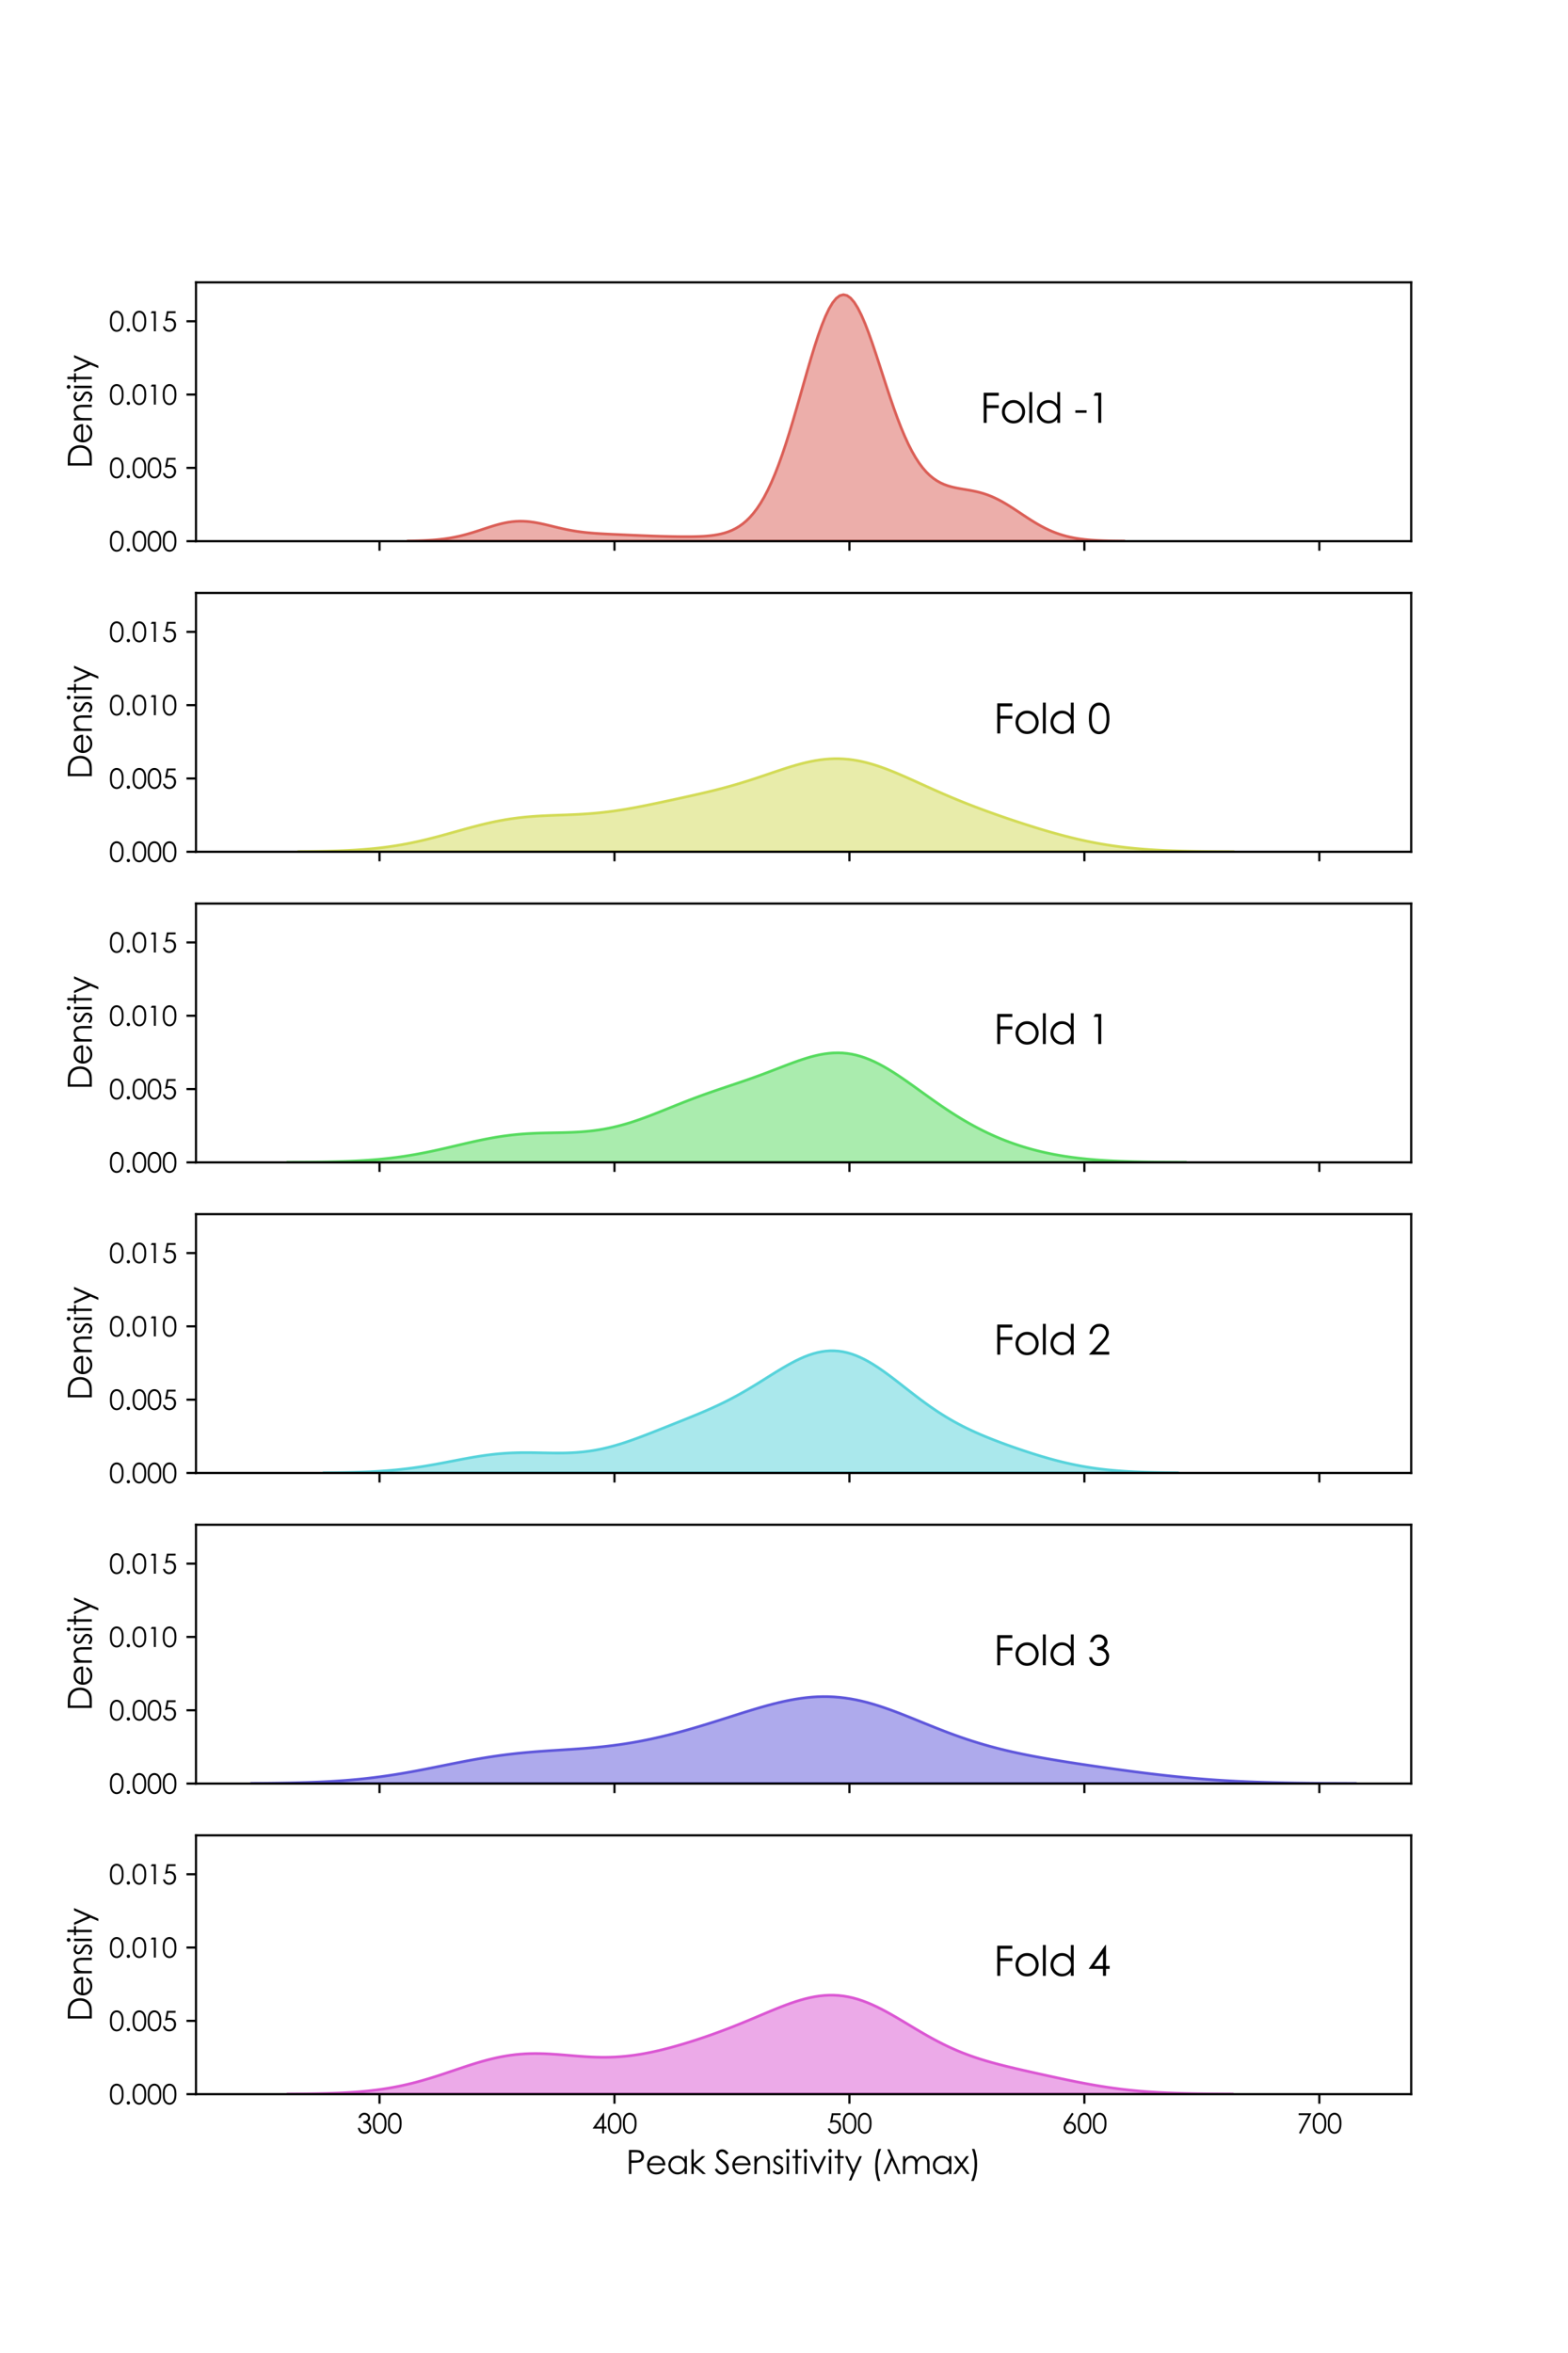 <?xml version="1.0" encoding="utf-8" standalone="no"?>
<!DOCTYPE svg PUBLIC "-//W3C//DTD SVG 1.1//EN"
  "http://www.w3.org/Graphics/SVG/1.1/DTD/svg11.dtd">
<svg xmlns:xlink="http://www.w3.org/1999/xlink" width="576pt" height="864pt" viewBox="0 0 576 864" xmlns="http://www.w3.org/2000/svg" version="1.1">
 <defs>
  <style type="text/css">*{stroke-linejoin: round; stroke-linecap: butt}</style>
 </defs>
 <g id="figure_1">
  <g id="patch_1">
   <path d="M 0 864 
L 576 864 
L 576 0 
L 0 0 
z
" style="fill: #ffffff"/>
  </g>
  <g id="axes_1">
   <g id="patch_2">
    <path d="M 72 198.72 
L 518.4 198.72 
L 518.4 103.68 
L 72 103.68 
z
" style="fill: #ffffff"/>
   </g>
   <g id="PolyCollection_1">
    <defs>
     <path id="ma8ad5f419e" d="M 149.765 -665.343 
L 149.765 -665.28 
L 151.087 -665.28 
L 152.41 -665.28 
L 153.733 -665.28 
L 155.056 -665.28 
L 156.379 -665.28 
L 157.702 -665.28 
L 159.025 -665.28 
L 160.348 -665.28 
L 161.67 -665.28 
L 162.993 -665.28 
L 164.316 -665.28 
L 165.639 -665.28 
L 166.962 -665.28 
L 168.285 -665.28 
L 169.608 -665.28 
L 170.931 -665.28 
L 172.253 -665.28 
L 173.576 -665.28 
L 174.899 -665.28 
L 176.222 -665.28 
L 177.545 -665.28 
L 178.868 -665.28 
L 180.191 -665.28 
L 181.514 -665.28 
L 182.836 -665.28 
L 184.159 -665.28 
L 185.482 -665.28 
L 186.805 -665.28 
L 188.128 -665.28 
L 189.451 -665.28 
L 190.774 -665.28 
L 192.097 -665.28 
L 193.419 -665.28 
L 194.742 -665.28 
L 196.065 -665.28 
L 197.388 -665.28 
L 198.711 -665.28 
L 200.034 -665.28 
L 201.357 -665.28 
L 202.68 -665.28 
L 204.002 -665.28 
L 205.325 -665.28 
L 206.648 -665.28 
L 207.971 -665.28 
L 209.294 -665.28 
L 210.617 -665.28 
L 211.94 -665.28 
L 213.263 -665.28 
L 214.585 -665.28 
L 215.908 -665.28 
L 217.231 -665.28 
L 218.554 -665.28 
L 219.877 -665.28 
L 221.2 -665.28 
L 222.523 -665.28 
L 223.846 -665.28 
L 225.168 -665.28 
L 226.491 -665.28 
L 227.814 -665.28 
L 229.137 -665.28 
L 230.46 -665.28 
L 231.783 -665.28 
L 233.106 -665.28 
L 234.428 -665.28 
L 235.751 -665.28 
L 237.074 -665.28 
L 238.397 -665.28 
L 239.72 -665.28 
L 241.043 -665.28 
L 242.366 -665.28 
L 243.689 -665.28 
L 245.011 -665.28 
L 246.334 -665.28 
L 247.657 -665.28 
L 248.98 -665.28 
L 250.303 -665.28 
L 251.626 -665.28 
L 252.949 -665.28 
L 254.272 -665.28 
L 255.594 -665.28 
L 256.917 -665.28 
L 258.24 -665.28 
L 259.563 -665.28 
L 260.886 -665.28 
L 262.209 -665.28 
L 263.532 -665.28 
L 264.855 -665.28 
L 266.177 -665.28 
L 267.5 -665.28 
L 268.823 -665.28 
L 270.146 -665.28 
L 271.469 -665.28 
L 272.792 -665.28 
L 274.115 -665.28 
L 275.438 -665.28 
L 276.76 -665.28 
L 278.083 -665.28 
L 279.406 -665.28 
L 280.729 -665.28 
L 282.052 -665.28 
L 283.375 -665.28 
L 284.698 -665.28 
L 286.021 -665.28 
L 287.343 -665.28 
L 288.666 -665.28 
L 289.989 -665.28 
L 291.312 -665.28 
L 292.635 -665.28 
L 293.958 -665.28 
L 295.281 -665.28 
L 296.604 -665.28 
L 297.926 -665.28 
L 299.249 -665.28 
L 300.572 -665.28 
L 301.895 -665.28 
L 303.218 -665.28 
L 304.541 -665.28 
L 305.864 -665.28 
L 307.187 -665.28 
L 308.509 -665.28 
L 309.832 -665.28 
L 311.155 -665.28 
L 312.478 -665.28 
L 313.801 -665.28 
L 315.124 -665.28 
L 316.447 -665.28 
L 317.769 -665.28 
L 319.092 -665.28 
L 320.415 -665.28 
L 321.738 -665.28 
L 323.061 -665.28 
L 324.384 -665.28 
L 325.707 -665.28 
L 327.03 -665.28 
L 328.352 -665.28 
L 329.675 -665.28 
L 330.998 -665.28 
L 332.321 -665.28 
L 333.644 -665.28 
L 334.967 -665.28 
L 336.29 -665.28 
L 337.613 -665.28 
L 338.935 -665.28 
L 340.258 -665.28 
L 341.581 -665.28 
L 342.904 -665.28 
L 344.227 -665.28 
L 345.55 -665.28 
L 346.873 -665.28 
L 348.196 -665.28 
L 349.518 -665.28 
L 350.841 -665.28 
L 352.164 -665.28 
L 353.487 -665.28 
L 354.81 -665.28 
L 356.133 -665.28 
L 357.456 -665.28 
L 358.779 -665.28 
L 360.101 -665.28 
L 361.424 -665.28 
L 362.747 -665.28 
L 364.07 -665.28 
L 365.393 -665.28 
L 366.716 -665.28 
L 368.039 -665.28 
L 369.362 -665.28 
L 370.684 -665.28 
L 372.007 -665.28 
L 373.33 -665.28 
L 374.653 -665.28 
L 375.976 -665.28 
L 377.299 -665.28 
L 378.622 -665.28 
L 379.945 -665.28 
L 381.267 -665.28 
L 382.59 -665.28 
L 383.913 -665.28 
L 385.236 -665.28 
L 386.559 -665.28 
L 387.882 -665.28 
L 389.205 -665.28 
L 390.528 -665.28 
L 391.85 -665.28 
L 393.173 -665.28 
L 394.496 -665.28 
L 395.819 -665.28 
L 397.142 -665.28 
L 398.465 -665.28 
L 399.788 -665.28 
L 401.11 -665.28 
L 402.433 -665.28 
L 403.756 -665.28 
L 405.079 -665.28 
L 406.402 -665.28 
L 407.725 -665.28 
L 409.048 -665.28 
L 410.371 -665.28 
L 411.693 -665.28 
L 413.016 -665.28 
L 413.016 -665.31 
L 413.016 -665.31 
L 411.693 -665.322 
L 410.371 -665.337 
L 409.048 -665.357 
L 407.725 -665.384 
L 406.402 -665.418 
L 405.079 -665.461 
L 403.756 -665.517 
L 402.433 -665.587 
L 401.11 -665.675 
L 399.788 -665.783 
L 398.465 -665.915 
L 397.142 -666.075 
L 395.819 -666.267 
L 394.496 -666.496 
L 393.173 -666.765 
L 391.85 -667.078 
L 390.528 -667.44 
L 389.205 -667.854 
L 387.882 -668.322 
L 386.559 -668.845 
L 385.236 -669.425 
L 383.913 -670.061 
L 382.59 -670.75 
L 381.267 -671.49 
L 379.945 -672.273 
L 378.622 -673.095 
L 377.299 -673.945 
L 375.976 -674.816 
L 374.653 -675.696 
L 373.33 -676.575 
L 372.007 -677.44 
L 370.684 -678.28 
L 369.362 -679.084 
L 368.039 -679.843 
L 366.716 -680.548 
L 365.393 -681.193 
L 364.07 -681.773 
L 362.747 -682.287 
L 361.424 -682.736 
L 360.101 -683.124 
L 358.779 -683.455 
L 357.456 -683.74 
L 356.133 -683.989 
L 354.81 -684.216 
L 353.487 -684.437 
L 352.164 -684.669 
L 350.841 -684.93 
L 349.518 -685.241 
L 348.196 -685.624 
L 346.873 -686.101 
L 345.55 -686.694 
L 344.227 -687.428 
L 342.904 -688.326 
L 341.581 -689.411 
L 340.258 -690.707 
L 338.935 -692.235 
L 337.613 -694.012 
L 336.29 -696.055 
L 334.967 -698.376 
L 333.644 -700.979 
L 332.321 -703.864 
L 330.998 -707.023 
L 329.675 -710.437 
L 328.352 -714.081 
L 327.03 -717.918 
L 325.707 -721.9 
L 324.384 -725.972 
L 323.061 -730.069 
L 321.738 -734.119 
L 320.415 -738.044 
L 319.092 -741.763 
L 317.769 -745.195 
L 316.447 -748.259 
L 315.124 -750.882 
L 313.801 -752.997 
L 312.478 -754.548 
L 311.155 -755.49 
L 309.832 -755.794 
L 308.509 -755.447 
L 307.187 -754.451 
L 305.864 -752.824 
L 304.541 -750.598 
L 303.218 -747.821 
L 301.895 -744.551 
L 300.572 -740.856 
L 299.249 -736.81 
L 297.926 -732.493 
L 296.604 -727.985 
L 295.281 -723.364 
L 293.958 -718.707 
L 292.635 -714.084 
L 291.312 -709.557 
L 289.989 -705.182 
L 288.666 -701.004 
L 287.343 -697.06 
L 286.021 -693.377 
L 284.698 -689.973 
L 283.375 -686.859 
L 282.052 -684.036 
L 280.729 -681.501 
L 279.406 -679.246 
L 278.083 -677.258 
L 276.76 -675.519 
L 275.438 -674.012 
L 274.115 -672.717 
L 272.792 -671.614 
L 271.469 -670.683 
L 270.146 -669.903 
L 268.823 -669.257 
L 267.5 -668.726 
L 266.177 -668.295 
L 264.855 -667.948 
L 263.532 -667.673 
L 262.209 -667.459 
L 260.886 -667.293 
L 259.563 -667.169 
L 258.24 -667.078 
L 256.917 -667.014 
L 255.594 -666.971 
L 254.272 -666.946 
L 252.949 -666.933 
L 251.626 -666.932 
L 250.303 -666.94 
L 248.98 -666.954 
L 247.657 -666.974 
L 246.334 -666.999 
L 245.011 -667.029 
L 243.689 -667.062 
L 242.366 -667.099 
L 241.043 -667.14 
L 239.72 -667.184 
L 238.397 -667.231 
L 237.074 -667.281 
L 235.751 -667.333 
L 234.428 -667.388 
L 233.106 -667.443 
L 231.783 -667.5 
L 230.46 -667.558 
L 229.137 -667.616 
L 227.814 -667.674 
L 226.491 -667.734 
L 225.168 -667.794 
L 223.846 -667.857 
L 222.523 -667.924 
L 221.2 -667.996 
L 219.877 -668.077 
L 218.554 -668.167 
L 217.231 -668.272 
L 215.908 -668.392 
L 214.585 -668.533 
L 213.263 -668.695 
L 211.94 -668.881 
L 210.617 -669.092 
L 209.294 -669.329 
L 207.971 -669.59 
L 206.648 -669.874 
L 205.325 -670.175 
L 204.002 -670.491 
L 202.68 -670.813 
L 201.357 -671.133 
L 200.034 -671.445 
L 198.711 -671.737 
L 197.388 -672.002 
L 196.065 -672.229 
L 194.742 -672.411 
L 193.419 -672.54 
L 192.097 -672.611 
L 190.774 -672.618 
L 189.451 -672.561 
L 188.128 -672.439 
L 186.805 -672.254 
L 185.482 -672.011 
L 184.159 -671.714 
L 182.836 -671.372 
L 181.514 -670.993 
L 180.191 -670.586 
L 178.868 -670.159 
L 177.545 -669.723 
L 176.222 -669.287 
L 174.899 -668.858 
L 173.576 -668.443 
L 172.253 -668.049 
L 170.931 -667.68 
L 169.608 -667.34 
L 168.285 -667.031 
L 166.962 -666.753 
L 165.639 -666.507 
L 164.316 -666.292 
L 162.993 -666.106 
L 161.67 -665.948 
L 160.348 -665.815 
L 159.025 -665.704 
L 157.702 -665.613 
L 156.379 -665.539 
L 155.056 -665.479 
L 153.733 -665.432 
L 152.41 -665.394 
L 151.087 -665.365 
L 149.765 -665.343 
z
" style="stroke: #db5f57"/>
    </defs>
    <g clip-path="url(#pb71d62c88d)">
     <use xlink:href="#ma8ad5f419e" x="0" y="864" style="fill: #db5f57; fill-opacity: 0.5; stroke: #db5f57"/>
    </g>
   </g>
   <g id="matplotlib.axis_1">
    <g id="xtick_1">
     <g id="line2d_1">
      <defs>
       <path id="m89aeb3bb35" d="M 0 0 
L 0 3.5 
" style="stroke: #000000; stroke-width: 0.8"/>
      </defs>
      <g>
       <use xlink:href="#m89aeb3bb35" x="139.411" y="198.72" style="stroke: #000000; stroke-width: 0.8"/>
      </g>
     </g>
    </g>
    <g id="xtick_2">
     <g id="line2d_2">
      <g>
       <use xlink:href="#m89aeb3bb35" x="225.721" y="198.72" style="stroke: #000000; stroke-width: 0.8"/>
      </g>
     </g>
    </g>
    <g id="xtick_3">
     <g id="line2d_3">
      <g>
       <use xlink:href="#m89aeb3bb35" x="312.03" y="198.72" style="stroke: #000000; stroke-width: 0.8"/>
      </g>
     </g>
    </g>
    <g id="xtick_4">
     <g id="line2d_4">
      <g>
       <use xlink:href="#m89aeb3bb35" x="398.34" y="198.72" style="stroke: #000000; stroke-width: 0.8"/>
      </g>
     </g>
    </g>
    <g id="xtick_5">
     <g id="line2d_5">
      <g>
       <use xlink:href="#m89aeb3bb35" x="484.649" y="198.72" style="stroke: #000000; stroke-width: 0.8"/>
      </g>
     </g>
    </g>
   </g>
   <g id="matplotlib.axis_2">
    <g id="ytick_1">
     <g id="line2d_6">
      <defs>
       <path id="m2b0693ec61" d="M 0 0 
L -3.5 0 
" style="stroke: #000000; stroke-width: 0.8"/>
      </defs>
      <g>
       <use xlink:href="#m2b0693ec61" x="72" y="198.72" style="stroke: #000000; stroke-width: 0.8"/>
      </g>
     </g>
     <g id="text_1">
      <!-- 0.000 -->
      <g transform="translate(40.062 202.402) scale(0.1 -0.1)">
       <defs>
        <path id="CenturyGothic-30" d="M 203 2297 
Q 203 3206 398 3703 
Q 594 4200 950 4456 
Q 1306 4713 1747 4713 
Q 2194 4713 2556 4455 
Q 2919 4197 3130 3681 
Q 3341 3166 3341 2297 
Q 3341 1431 3133 918 
Q 2925 406 2559 145 
Q 2194 -116 1747 -116 
Q 1306 -116 953 137 
Q 600 391 401 892 
Q 203 1394 203 2297 
z
M 638 2288 
Q 638 1509 777 1111 
Q 916 713 1187 506 
Q 1459 300 1763 300 
Q 2069 300 2334 501 
Q 2600 703 2738 1106 
Q 2909 1597 2909 2288 
Q 2909 2981 2756 3423 
Q 2603 3866 2333 4070 
Q 2063 4275 1763 4275 
Q 1456 4275 1187 4070 
Q 919 3866 778 3467 
Q 638 3069 638 2288 
z
" transform="scale(0.016)"/>
        <path id="CenturyGothic-2e" d="M 969 688 
Q 1128 688 1240 575 
Q 1353 463 1353 300 
Q 1353 141 1240 26 
Q 1128 -88 969 -88 
Q 809 -88 696 26 
Q 584 141 584 300 
Q 584 463 696 575 
Q 809 688 969 688 
z
" transform="scale(0.016)"/>
       </defs>
       <use xlink:href="#CenturyGothic-30"/>
       <use xlink:href="#CenturyGothic-2e" x="55.42"/>
       <use xlink:href="#CenturyGothic-30" x="83.105"/>
       <use xlink:href="#CenturyGothic-30" x="138.525"/>
       <use xlink:href="#CenturyGothic-30" x="193.945"/>
      </g>
     </g>
    </g>
    <g id="ytick_2">
     <g id="line2d_7">
      <g>
       <use xlink:href="#m2b0693ec61" x="72" y="171.801" style="stroke: #000000; stroke-width: 0.8"/>
      </g>
     </g>
     <g id="text_2">
      <!-- 0.005 -->
      <g transform="translate(40.062 175.483) scale(0.1 -0.1)">
       <defs>
        <path id="CenturyGothic-35" d="M 3147 4597 
L 3147 4159 
L 1509 4159 
L 1281 2906 
Q 1581 2994 1822 2994 
Q 2450 2994 2858 2573 
Q 3266 2153 3266 1497 
Q 3266 1044 3056 666 
Q 2847 288 2489 86 
Q 2131 -116 1663 -116 
Q 1103 -116 718 226 
Q 334 569 259 1113 
L 731 1113 
Q 784 847 911 681 
Q 1038 516 1248 414 
Q 1459 313 1691 313 
Q 2144 313 2469 656 
Q 2794 1000 2794 1516 
Q 2794 1981 2500 2272 
Q 2206 2563 1716 2563 
Q 1309 2563 731 2316 
L 1156 4597 
L 3147 4597 
z
" transform="scale(0.016)"/>
       </defs>
       <use xlink:href="#CenturyGothic-30"/>
       <use xlink:href="#CenturyGothic-2e" x="55.42"/>
       <use xlink:href="#CenturyGothic-30" x="83.105"/>
       <use xlink:href="#CenturyGothic-30" x="138.525"/>
       <use xlink:href="#CenturyGothic-35" x="193.945"/>
      </g>
     </g>
    </g>
    <g id="ytick_3">
     <g id="line2d_8">
      <g>
       <use xlink:href="#m2b0693ec61" x="72" y="144.881" style="stroke: #000000; stroke-width: 0.8"/>
      </g>
     </g>
     <g id="text_3">
      <!-- 0.010 -->
      <g transform="translate(40.062 148.563) scale(0.1 -0.1)">
       <defs>
        <path id="CenturyGothic-31" d="M 1184 4597 
L 2088 4597 
L 2088 0 
L 1631 0 
L 1631 4147 
L 909 4147 
L 1184 4597 
z
" transform="scale(0.016)"/>
       </defs>
       <use xlink:href="#CenturyGothic-30"/>
       <use xlink:href="#CenturyGothic-2e" x="55.42"/>
       <use xlink:href="#CenturyGothic-30" x="83.105"/>
       <use xlink:href="#CenturyGothic-31" x="138.525"/>
       <use xlink:href="#CenturyGothic-30" x="193.945"/>
      </g>
     </g>
    </g>
    <g id="ytick_4">
     <g id="line2d_9">
      <g>
       <use xlink:href="#m2b0693ec61" x="72" y="117.962" style="stroke: #000000; stroke-width: 0.8"/>
      </g>
     </g>
     <g id="text_4">
      <!-- 0.015 -->
      <g transform="translate(40.062 121.644) scale(0.1 -0.1)">
       <use xlink:href="#CenturyGothic-30"/>
       <use xlink:href="#CenturyGothic-2e" x="55.42"/>
       <use xlink:href="#CenturyGothic-30" x="83.105"/>
       <use xlink:href="#CenturyGothic-31" x="138.525"/>
       <use xlink:href="#CenturyGothic-35" x="193.945"/>
      </g>
     </g>
    </g>
    <g id="text_5">
     <!-- Density -->
     <g transform="translate(33.73 172.003) rotate(-90) scale(0.12 -0.12)">
      <defs>
       <path id="CenturyGothic-44" d="M 559 0 
L 559 4597 
L 1513 4597 
Q 2544 4597 3009 4431 
Q 3678 4197 4054 3619 
Q 4431 3041 4431 2241 
Q 4431 1550 4132 1025 
Q 3834 500 3357 250 
Q 2881 0 2022 0 
L 559 0 
z
M 1000 434 
L 1531 434 
Q 2484 434 2853 553 
Q 3372 722 3669 1161 
Q 3966 1600 3966 2234 
Q 3966 2900 3644 3372 
Q 3322 3844 2747 4019 
Q 2316 4150 1325 4150 
L 1000 4150 
L 1000 434 
z
" transform="scale(0.016)"/>
       <path id="CenturyGothic-65" d="M 3350 1128 
L 3719 934 
Q 3538 578 3300 359 
Q 3063 141 2766 26 
Q 2469 -88 2094 -88 
Q 1263 -88 794 457 
Q 325 1003 325 1691 
Q 325 2338 722 2844 
Q 1225 3488 2069 3488 
Q 2938 3488 3456 2828 
Q 3825 2363 3831 1666 
L 775 1666 
Q 788 1072 1153 692 
Q 1519 313 2056 313 
Q 2316 313 2561 403 
Q 2806 494 2978 644 
Q 3150 794 3350 1128 
z
M 3350 2044 
Q 3263 2394 3095 2603 
Q 2928 2813 2653 2941 
Q 2378 3069 2075 3069 
Q 1575 3069 1216 2747 
Q 953 2513 819 2044 
L 3350 2044 
z
" transform="scale(0.016)"/>
       <path id="CenturyGothic-6e" d="M 488 3400 
L 925 3400 
L 925 2791 
Q 1188 3141 1506 3314 
Q 1825 3488 2200 3488 
Q 2581 3488 2876 3294 
Q 3172 3100 3312 2772 
Q 3453 2444 3453 1750 
L 3453 0 
L 3019 0 
L 3019 1622 
Q 3019 2209 2969 2406 
Q 2891 2744 2675 2914 
Q 2459 3084 2113 3084 
Q 1716 3084 1402 2821 
Q 1088 2559 988 2172 
Q 925 1919 925 1247 
L 925 0 
L 488 0 
L 488 3400 
z
" transform="scale(0.016)"/>
       <path id="CenturyGothic-73" d="M 2197 3028 
L 1916 2738 
Q 1566 3078 1231 3078 
Q 1019 3078 867 2937 
Q 716 2797 716 2609 
Q 716 2444 841 2294 
Q 966 2141 1366 1934 
Q 1853 1681 2028 1447 
Q 2200 1209 2200 913 
Q 2200 494 1906 203 
Q 1613 -88 1172 -88 
Q 878 -88 611 40 
Q 344 169 169 394 
L 444 706 
Q 778 328 1153 328 
Q 1416 328 1600 497 
Q 1784 666 1784 894 
Q 1784 1081 1663 1228 
Q 1541 1372 1113 1591 
Q 653 1828 488 2059 
Q 322 2291 322 2588 
Q 322 2975 586 3231 
Q 850 3488 1253 3488 
Q 1722 3488 2197 3028 
z
" transform="scale(0.016)"/>
       <path id="CenturyGothic-69" d="M 641 4800 
Q 791 4800 897 4694 
Q 1003 4588 1003 4438 
Q 1003 4291 897 4184 
Q 791 4078 641 4078 
Q 494 4078 387 4184 
Q 281 4291 281 4438 
Q 281 4588 387 4694 
Q 494 4800 641 4800 
z
M 422 3400 
L 863 3400 
L 863 0 
L 422 0 
L 422 3400 
z
" transform="scale(0.016)"/>
       <path id="CenturyGothic-74" d="M 869 4663 
L 1309 4663 
L 1309 3400 
L 2003 3400 
L 2003 3025 
L 1309 3025 
L 1309 0 
L 869 0 
L 869 3025 
L 272 3025 
L 272 3400 
L 869 3400 
L 869 4663 
z
" transform="scale(0.016)"/>
       <path id="CenturyGothic-79" d="M 122 3400 
L 584 3400 
L 1753 781 
L 2888 3400 
L 3353 3400 
L 1325 -1244 
L 863 -1244 
L 1519 256 
L 122 3400 
z
" transform="scale(0.016)"/>
      </defs>
      <use xlink:href="#CenturyGothic-44"/>
      <use xlink:href="#CenturyGothic-65" x="74.414"/>
      <use xlink:href="#CenturyGothic-6e" x="139.404"/>
      <use xlink:href="#CenturyGothic-73" x="200.391"/>
      <use xlink:href="#CenturyGothic-69" x="239.209"/>
      <use xlink:href="#CenturyGothic-74" x="259.229"/>
      <use xlink:href="#CenturyGothic-79" x="293.115"/>
     </g>
    </g>
   </g>
   <g id="patch_3">
    <path d="M 72 198.72 
L 72 103.68 
" style="fill: none; stroke: #000000; stroke-width: 0.8; stroke-linejoin: miter; stroke-linecap: square"/>
   </g>
   <g id="patch_4">
    <path d="M 518.4 198.72 
L 518.4 103.68 
" style="fill: none; stroke: #000000; stroke-width: 0.8; stroke-linejoin: miter; stroke-linecap: square"/>
   </g>
   <g id="patch_5">
    <path d="M 72 198.72 
L 518.4 198.72 
" style="fill: none; stroke: #000000; stroke-width: 0.8; stroke-linejoin: miter; stroke-linecap: square"/>
   </g>
   <g id="patch_6">
    <path d="M 72 103.68 
L 518.4 103.68 
" style="fill: none; stroke: #000000; stroke-width: 0.8; stroke-linejoin: miter; stroke-linecap: square"/>
   </g>
   <g id="text_6">
    <!-- Fold -1 -->
    <g transform="translate(360.014 155.265) scale(0.15 -0.15)">
     <defs>
      <path id="CenturyGothic-46" d="M 559 4597 
L 2863 4597 
L 2863 4144 
L 1016 4144 
L 1016 2706 
L 2863 2706 
L 2863 2253 
L 1016 2253 
L 1016 0 
L 559 0 
L 559 4597 
z
" transform="scale(0.016)"/>
      <path id="CenturyGothic-6f" d="M 2097 3488 
Q 2881 3488 3397 2919 
Q 3866 2400 3866 1691 
Q 3866 978 3370 445 
Q 2875 -88 2097 -88 
Q 1316 -88 820 445 
Q 325 978 325 1691 
Q 325 2397 794 2916 
Q 1309 3488 2097 3488 
z
M 2097 3059 
Q 1553 3059 1162 2656 
Q 772 2253 772 1681 
Q 772 1313 950 994 
Q 1128 675 1431 501 
Q 1734 328 2097 328 
Q 2459 328 2762 501 
Q 3066 675 3244 994 
Q 3422 1313 3422 1681 
Q 3422 2253 3030 2656 
Q 2638 3059 2097 3059 
z
" transform="scale(0.016)"/>
      <path id="CenturyGothic-6c" d="M 422 4713 
L 859 4713 
L 859 0 
L 422 0 
L 422 4713 
z
" transform="scale(0.016)"/>
      <path id="CenturyGothic-64" d="M 3881 4713 
L 3881 0 
L 3450 0 
L 3450 584 
Q 3175 250 2833 81 
Q 2491 -88 2084 -88 
Q 1363 -88 852 435 
Q 341 959 341 1709 
Q 341 2444 856 2966 
Q 1372 3488 2097 3488 
Q 2516 3488 2855 3309 
Q 3194 3131 3450 2775 
L 3450 4713 
L 3881 4713 
z
M 2131 3066 
Q 1766 3066 1456 2886 
Q 1147 2706 964 2381 
Q 781 2056 781 1694 
Q 781 1334 965 1006 
Q 1150 678 1461 495 
Q 1772 313 2128 313 
Q 2488 313 2809 494 
Q 3131 675 3304 984 
Q 3478 1294 3478 1681 
Q 3478 2272 3089 2669 
Q 2700 3066 2131 3066 
z
" transform="scale(0.016)"/>
      <path id="CenturyGothic-20" transform="scale(0.016)"/>
      <path id="CenturyGothic-2d" d="M 203 1919 
L 1922 1919 
L 1922 1538 
L 203 1538 
L 203 1919 
z
" transform="scale(0.016)"/>
     </defs>
     <use xlink:href="#CenturyGothic-46"/>
     <use xlink:href="#CenturyGothic-6f" x="48.486"/>
     <use xlink:href="#CenturyGothic-6c" x="113.965"/>
     <use xlink:href="#CenturyGothic-64" x="133.984"/>
     <use xlink:href="#CenturyGothic-20" x="202.49"/>
     <use xlink:href="#CenturyGothic-2d" x="230.176"/>
     <use xlink:href="#CenturyGothic-31" x="263.379"/>
    </g>
   </g>
  </g>
  <g id="axes_2">
   <g id="patch_7">
    <path d="M 72 312.768 
L 518.4 312.768 
L 518.4 217.728 
L 72 217.728 
z
" style="fill: #ffffff"/>
   </g>
   <g id="PolyCollection_2">
    <defs>
     <path id="m7dc4d0fc6f" d="M 109.611 -551.296 
L 109.611 -551.232 
L 111.338 -551.232 
L 113.064 -551.232 
L 114.791 -551.232 
L 116.517 -551.232 
L 118.243 -551.232 
L 119.97 -551.232 
L 121.696 -551.232 
L 123.423 -551.232 
L 125.149 -551.232 
L 126.876 -551.232 
L 128.602 -551.232 
L 130.328 -551.232 
L 132.055 -551.232 
L 133.781 -551.232 
L 135.508 -551.232 
L 137.234 -551.232 
L 138.961 -551.232 
L 140.687 -551.232 
L 142.413 -551.232 
L 144.14 -551.232 
L 145.866 -551.232 
L 147.593 -551.232 
L 149.319 -551.232 
L 151.045 -551.232 
L 152.772 -551.232 
L 154.498 -551.232 
L 156.225 -551.232 
L 157.951 -551.232 
L 159.678 -551.232 
L 161.404 -551.232 
L 163.13 -551.232 
L 164.857 -551.232 
L 166.583 -551.232 
L 168.31 -551.232 
L 170.036 -551.232 
L 171.763 -551.232 
L 173.489 -551.232 
L 175.215 -551.232 
L 176.942 -551.232 
L 178.668 -551.232 
L 180.395 -551.232 
L 182.121 -551.232 
L 183.848 -551.232 
L 185.574 -551.232 
L 187.3 -551.232 
L 189.027 -551.232 
L 190.753 -551.232 
L 192.48 -551.232 
L 194.206 -551.232 
L 195.932 -551.232 
L 197.659 -551.232 
L 199.385 -551.232 
L 201.112 -551.232 
L 202.838 -551.232 
L 204.565 -551.232 
L 206.291 -551.232 
L 208.017 -551.232 
L 209.744 -551.232 
L 211.47 -551.232 
L 213.197 -551.232 
L 214.923 -551.232 
L 216.65 -551.232 
L 218.376 -551.232 
L 220.102 -551.232 
L 221.829 -551.232 
L 223.555 -551.232 
L 225.282 -551.232 
L 227.008 -551.232 
L 228.735 -551.232 
L 230.461 -551.232 
L 232.187 -551.232 
L 233.914 -551.232 
L 235.64 -551.232 
L 237.367 -551.232 
L 239.093 -551.232 
L 240.82 -551.232 
L 242.546 -551.232 
L 244.272 -551.232 
L 245.999 -551.232 
L 247.725 -551.232 
L 249.452 -551.232 
L 251.178 -551.232 
L 252.904 -551.232 
L 254.631 -551.232 
L 256.357 -551.232 
L 258.084 -551.232 
L 259.81 -551.232 
L 261.537 -551.232 
L 263.263 -551.232 
L 264.989 -551.232 
L 266.716 -551.232 
L 268.442 -551.232 
L 270.169 -551.232 
L 271.895 -551.232 
L 273.622 -551.232 
L 275.348 -551.232 
L 277.074 -551.232 
L 278.801 -551.232 
L 280.527 -551.232 
L 282.254 -551.232 
L 283.98 -551.232 
L 285.707 -551.232 
L 287.433 -551.232 
L 289.159 -551.232 
L 290.886 -551.232 
L 292.612 -551.232 
L 294.339 -551.232 
L 296.065 -551.232 
L 297.792 -551.232 
L 299.518 -551.232 
L 301.244 -551.232 
L 302.971 -551.232 
L 304.697 -551.232 
L 306.424 -551.232 
L 308.15 -551.232 
L 309.876 -551.232 
L 311.603 -551.232 
L 313.329 -551.232 
L 315.056 -551.232 
L 316.782 -551.232 
L 318.509 -551.232 
L 320.235 -551.232 
L 321.961 -551.232 
L 323.688 -551.232 
L 325.414 -551.232 
L 327.141 -551.232 
L 328.867 -551.232 
L 330.594 -551.232 
L 332.32 -551.232 
L 334.046 -551.232 
L 335.773 -551.232 
L 337.499 -551.232 
L 339.226 -551.232 
L 340.952 -551.232 
L 342.679 -551.232 
L 344.405 -551.232 
L 346.131 -551.232 
L 347.858 -551.232 
L 349.584 -551.232 
L 351.311 -551.232 
L 353.037 -551.232 
L 354.764 -551.232 
L 356.49 -551.232 
L 358.216 -551.232 
L 359.943 -551.232 
L 361.669 -551.232 
L 363.396 -551.232 
L 365.122 -551.232 
L 366.848 -551.232 
L 368.575 -551.232 
L 370.301 -551.232 
L 372.028 -551.232 
L 373.754 -551.232 
L 375.481 -551.232 
L 377.207 -551.232 
L 378.933 -551.232 
L 380.66 -551.232 
L 382.386 -551.232 
L 384.113 -551.232 
L 385.839 -551.232 
L 387.566 -551.232 
L 389.292 -551.232 
L 391.018 -551.232 
L 392.745 -551.232 
L 394.471 -551.232 
L 396.198 -551.232 
L 397.924 -551.232 
L 399.651 -551.232 
L 401.377 -551.232 
L 403.103 -551.232 
L 404.83 -551.232 
L 406.556 -551.232 
L 408.283 -551.232 
L 410.009 -551.232 
L 411.736 -551.232 
L 413.462 -551.232 
L 415.188 -551.232 
L 416.915 -551.232 
L 418.641 -551.232 
L 420.368 -551.232 
L 422.094 -551.232 
L 423.82 -551.232 
L 425.547 -551.232 
L 427.273 -551.232 
L 429 -551.232 
L 430.726 -551.232 
L 432.453 -551.232 
L 434.179 -551.232 
L 435.905 -551.232 
L 437.632 -551.232 
L 439.358 -551.232 
L 441.085 -551.232 
L 442.811 -551.232 
L 444.538 -551.232 
L 446.264 -551.232 
L 447.99 -551.232 
L 449.717 -551.232 
L 451.443 -551.232 
L 453.17 -551.232 
L 453.17 -551.263 
L 453.17 -551.263 
L 451.443 -551.27 
L 449.717 -551.28 
L 447.99 -551.291 
L 446.264 -551.304 
L 444.538 -551.32 
L 442.811 -551.34 
L 441.085 -551.363 
L 439.358 -551.39 
L 437.632 -551.422 
L 435.905 -551.459 
L 434.179 -551.503 
L 432.453 -551.553 
L 430.726 -551.611 
L 429 -551.678 
L 427.273 -551.755 
L 425.547 -551.842 
L 423.82 -551.941 
L 422.094 -552.053 
L 420.368 -552.178 
L 418.641 -552.318 
L 416.915 -552.473 
L 415.188 -552.645 
L 413.462 -552.834 
L 411.736 -553.041 
L 410.009 -553.267 
L 408.283 -553.513 
L 406.556 -553.779 
L 404.83 -554.065 
L 403.103 -554.371 
L 401.377 -554.698 
L 399.651 -555.045 
L 397.924 -555.412 
L 396.198 -555.799 
L 394.471 -556.204 
L 392.745 -556.629 
L 391.018 -557.07 
L 389.292 -557.528 
L 387.566 -558.002 
L 385.839 -558.491 
L 384.113 -558.993 
L 382.386 -559.507 
L 380.66 -560.033 
L 378.933 -560.57 
L 377.207 -561.117 
L 375.481 -561.673 
L 373.754 -562.238 
L 372.028 -562.811 
L 370.301 -563.393 
L 368.575 -563.984 
L 366.848 -564.583 
L 365.122 -565.192 
L 363.396 -565.81 
L 361.669 -566.438 
L 359.943 -567.078 
L 358.216 -567.729 
L 356.49 -568.393 
L 354.764 -569.071 
L 353.037 -569.762 
L 351.311 -570.467 
L 349.584 -571.186 
L 347.858 -571.918 
L 346.131 -572.664 
L 344.405 -573.421 
L 342.679 -574.189 
L 340.952 -574.964 
L 339.226 -575.745 
L 337.499 -576.527 
L 335.773 -577.308 
L 334.046 -578.083 
L 332.32 -578.847 
L 330.594 -579.595 
L 328.867 -580.322 
L 327.141 -581.022 
L 325.414 -581.689 
L 323.688 -582.317 
L 321.961 -582.901 
L 320.235 -583.434 
L 318.509 -583.913 
L 316.782 -584.331 
L 315.056 -584.685 
L 313.329 -584.972 
L 311.603 -585.189 
L 309.876 -585.334 
L 308.15 -585.407 
L 306.424 -585.406 
L 304.697 -585.335 
L 302.971 -585.194 
L 301.244 -584.986 
L 299.518 -584.715 
L 297.792 -584.386 
L 296.065 -584.004 
L 294.339 -583.575 
L 292.612 -583.104 
L 290.886 -582.598 
L 289.159 -582.064 
L 287.433 -581.507 
L 285.707 -580.935 
L 283.98 -580.353 
L 282.254 -579.767 
L 280.527 -579.181 
L 278.801 -578.601 
L 277.074 -578.029 
L 275.348 -577.47 
L 273.622 -576.926 
L 271.895 -576.398 
L 270.169 -575.886 
L 268.442 -575.393 
L 266.716 -574.917 
L 264.989 -574.457 
L 263.263 -574.013 
L 261.537 -573.583 
L 259.81 -573.166 
L 258.084 -572.759 
L 256.357 -572.36 
L 254.631 -571.969 
L 252.904 -571.584 
L 251.178 -571.203 
L 249.452 -570.825 
L 247.725 -570.45 
L 245.999 -570.077 
L 244.272 -569.706 
L 242.546 -569.339 
L 240.82 -568.976 
L 239.093 -568.619 
L 237.367 -568.268 
L 235.64 -567.926 
L 233.914 -567.594 
L 232.187 -567.275 
L 230.461 -566.971 
L 228.735 -566.684 
L 227.008 -566.415 
L 225.282 -566.166 
L 223.555 -565.938 
L 221.829 -565.732 
L 220.102 -565.548 
L 218.376 -565.385 
L 216.65 -565.244 
L 214.923 -565.122 
L 213.197 -565.017 
L 211.47 -564.928 
L 209.744 -564.851 
L 208.017 -564.783 
L 206.291 -564.72 
L 204.565 -564.659 
L 202.838 -564.595 
L 201.112 -564.524 
L 199.385 -564.442 
L 197.659 -564.345 
L 195.932 -564.23 
L 194.206 -564.093 
L 192.48 -563.932 
L 190.753 -563.743 
L 189.027 -563.526 
L 187.3 -563.279 
L 185.574 -563.002 
L 183.848 -562.695 
L 182.121 -562.358 
L 180.395 -561.993 
L 178.668 -561.603 
L 176.942 -561.189 
L 175.215 -560.754 
L 173.489 -560.302 
L 171.763 -559.837 
L 170.036 -559.362 
L 168.31 -558.881 
L 166.583 -558.397 
L 164.857 -557.915 
L 163.13 -557.438 
L 161.404 -556.97 
L 159.678 -556.514 
L 157.951 -556.072 
L 156.225 -555.647 
L 154.498 -555.241 
L 152.772 -554.856 
L 151.045 -554.493 
L 149.319 -554.153 
L 147.593 -553.836 
L 145.866 -553.543 
L 144.14 -553.274 
L 142.413 -553.027 
L 140.687 -552.803 
L 138.961 -552.6 
L 137.234 -552.418 
L 135.508 -552.256 
L 133.781 -552.111 
L 132.055 -551.984 
L 130.328 -551.872 
L 128.602 -551.774 
L 126.876 -551.689 
L 125.149 -551.615 
L 123.423 -551.552 
L 121.696 -551.498 
L 119.97 -551.452 
L 118.243 -551.413 
L 116.517 -551.38 
L 114.791 -551.353 
L 113.064 -551.33 
L 111.338 -551.311 
L 109.611 -551.296 
z
" style="stroke: #d3db57"/>
    </defs>
    <g clip-path="url(#p5e962aa0ce)">
     <use xlink:href="#m7dc4d0fc6f" x="0" y="864" style="fill: #d3db57; fill-opacity: 0.5; stroke: #d3db57"/>
    </g>
   </g>
   <g id="matplotlib.axis_3">
    <g id="xtick_6">
     <g id="line2d_10">
      <g>
       <use xlink:href="#m89aeb3bb35" x="139.411" y="312.768" style="stroke: #000000; stroke-width: 0.8"/>
      </g>
     </g>
    </g>
    <g id="xtick_7">
     <g id="line2d_11">
      <g>
       <use xlink:href="#m89aeb3bb35" x="225.721" y="312.768" style="stroke: #000000; stroke-width: 0.8"/>
      </g>
     </g>
    </g>
    <g id="xtick_8">
     <g id="line2d_12">
      <g>
       <use xlink:href="#m89aeb3bb35" x="312.03" y="312.768" style="stroke: #000000; stroke-width: 0.8"/>
      </g>
     </g>
    </g>
    <g id="xtick_9">
     <g id="line2d_13">
      <g>
       <use xlink:href="#m89aeb3bb35" x="398.34" y="312.768" style="stroke: #000000; stroke-width: 0.8"/>
      </g>
     </g>
    </g>
    <g id="xtick_10">
     <g id="line2d_14">
      <g>
       <use xlink:href="#m89aeb3bb35" x="484.649" y="312.768" style="stroke: #000000; stroke-width: 0.8"/>
      </g>
     </g>
    </g>
   </g>
   <g id="matplotlib.axis_4">
    <g id="ytick_5">
     <g id="line2d_15">
      <g>
       <use xlink:href="#m2b0693ec61" x="72" y="312.768" style="stroke: #000000; stroke-width: 0.8"/>
      </g>
     </g>
     <g id="text_7">
      <!-- 0.000 -->
      <g transform="translate(40.062 316.45) scale(0.1 -0.1)">
       <use xlink:href="#CenturyGothic-30"/>
       <use xlink:href="#CenturyGothic-2e" x="55.42"/>
       <use xlink:href="#CenturyGothic-30" x="83.105"/>
       <use xlink:href="#CenturyGothic-30" x="138.525"/>
       <use xlink:href="#CenturyGothic-30" x="193.945"/>
      </g>
     </g>
    </g>
    <g id="ytick_6">
     <g id="line2d_16">
      <g>
       <use xlink:href="#m2b0693ec61" x="72" y="285.849" style="stroke: #000000; stroke-width: 0.8"/>
      </g>
     </g>
     <g id="text_8">
      <!-- 0.005 -->
      <g transform="translate(40.062 289.531) scale(0.1 -0.1)">
       <use xlink:href="#CenturyGothic-30"/>
       <use xlink:href="#CenturyGothic-2e" x="55.42"/>
       <use xlink:href="#CenturyGothic-30" x="83.105"/>
       <use xlink:href="#CenturyGothic-30" x="138.525"/>
       <use xlink:href="#CenturyGothic-35" x="193.945"/>
      </g>
     </g>
    </g>
    <g id="ytick_7">
     <g id="line2d_17">
      <g>
       <use xlink:href="#m2b0693ec61" x="72" y="258.929" style="stroke: #000000; stroke-width: 0.8"/>
      </g>
     </g>
     <g id="text_9">
      <!-- 0.010 -->
      <g transform="translate(40.062 262.611) scale(0.1 -0.1)">
       <use xlink:href="#CenturyGothic-30"/>
       <use xlink:href="#CenturyGothic-2e" x="55.42"/>
       <use xlink:href="#CenturyGothic-30" x="83.105"/>
       <use xlink:href="#CenturyGothic-31" x="138.525"/>
       <use xlink:href="#CenturyGothic-30" x="193.945"/>
      </g>
     </g>
    </g>
    <g id="ytick_8">
     <g id="line2d_18">
      <g>
       <use xlink:href="#m2b0693ec61" x="72" y="232.01" style="stroke: #000000; stroke-width: 0.8"/>
      </g>
     </g>
     <g id="text_10">
      <!-- 0.015 -->
      <g transform="translate(40.062 235.692) scale(0.1 -0.1)">
       <use xlink:href="#CenturyGothic-30"/>
       <use xlink:href="#CenturyGothic-2e" x="55.42"/>
       <use xlink:href="#CenturyGothic-30" x="83.105"/>
       <use xlink:href="#CenturyGothic-31" x="138.525"/>
       <use xlink:href="#CenturyGothic-35" x="193.945"/>
      </g>
     </g>
    </g>
    <g id="text_11">
     <!-- Density -->
     <g transform="translate(33.73 286.051) rotate(-90) scale(0.12 -0.12)">
      <use xlink:href="#CenturyGothic-44"/>
      <use xlink:href="#CenturyGothic-65" x="74.414"/>
      <use xlink:href="#CenturyGothic-6e" x="139.404"/>
      <use xlink:href="#CenturyGothic-73" x="200.391"/>
      <use xlink:href="#CenturyGothic-69" x="239.209"/>
      <use xlink:href="#CenturyGothic-74" x="259.229"/>
      <use xlink:href="#CenturyGothic-79" x="293.115"/>
     </g>
    </g>
   </g>
   <g id="patch_8">
    <path d="M 72 312.768 
L 72 217.728 
" style="fill: none; stroke: #000000; stroke-width: 0.8; stroke-linejoin: miter; stroke-linecap: square"/>
   </g>
   <g id="patch_9">
    <path d="M 518.4 312.768 
L 518.4 217.728 
" style="fill: none; stroke: #000000; stroke-width: 0.8; stroke-linejoin: miter; stroke-linecap: square"/>
   </g>
   <g id="patch_10">
    <path d="M 72 312.768 
L 518.4 312.768 
" style="fill: none; stroke: #000000; stroke-width: 0.8; stroke-linejoin: miter; stroke-linecap: square"/>
   </g>
   <g id="patch_11">
    <path d="M 72 217.728 
L 518.4 217.728 
" style="fill: none; stroke: #000000; stroke-width: 0.8; stroke-linejoin: miter; stroke-linecap: square"/>
   </g>
   <g id="text_12">
    <!-- Fold 0 -->
    <g transform="translate(364.995 269.313) scale(0.15 -0.15)">
     <use xlink:href="#CenturyGothic-46"/>
     <use xlink:href="#CenturyGothic-6f" x="48.486"/>
     <use xlink:href="#CenturyGothic-6c" x="113.965"/>
     <use xlink:href="#CenturyGothic-64" x="133.984"/>
     <use xlink:href="#CenturyGothic-20" x="202.49"/>
     <use xlink:href="#CenturyGothic-30" x="230.176"/>
    </g>
   </g>
  </g>
  <g id="axes_3">
   <g id="patch_12">
    <path d="M 72 426.816 
L 518.4 426.816 
L 518.4 331.776 
L 72 331.776 
z
" style="fill: #ffffff"/>
   </g>
   <g id="PolyCollection_3">
    <defs>
     <path id="m2c9813a6d8" d="M 105.555 -437.212 
L 105.555 -437.184 
L 107.214 -437.184 
L 108.872 -437.184 
L 110.531 -437.184 
L 112.19 -437.184 
L 113.849 -437.184 
L 115.507 -437.184 
L 117.166 -437.184 
L 118.825 -437.184 
L 120.484 -437.184 
L 122.142 -437.184 
L 123.801 -437.184 
L 125.46 -437.184 
L 127.119 -437.184 
L 128.777 -437.184 
L 130.436 -437.184 
L 132.095 -437.184 
L 133.754 -437.184 
L 135.413 -437.184 
L 137.071 -437.184 
L 138.73 -437.184 
L 140.389 -437.184 
L 142.048 -437.184 
L 143.706 -437.184 
L 145.365 -437.184 
L 147.024 -437.184 
L 148.683 -437.184 
L 150.341 -437.184 
L 152 -437.184 
L 153.659 -437.184 
L 155.318 -437.184 
L 156.976 -437.184 
L 158.635 -437.184 
L 160.294 -437.184 
L 161.953 -437.184 
L 163.612 -437.184 
L 165.27 -437.184 
L 166.929 -437.184 
L 168.588 -437.184 
L 170.247 -437.184 
L 171.905 -437.184 
L 173.564 -437.184 
L 175.223 -437.184 
L 176.882 -437.184 
L 178.54 -437.184 
L 180.199 -437.184 
L 181.858 -437.184 
L 183.517 -437.184 
L 185.175 -437.184 
L 186.834 -437.184 
L 188.493 -437.184 
L 190.152 -437.184 
L 191.81 -437.184 
L 193.469 -437.184 
L 195.128 -437.184 
L 196.787 -437.184 
L 198.446 -437.184 
L 200.104 -437.184 
L 201.763 -437.184 
L 203.422 -437.184 
L 205.081 -437.184 
L 206.739 -437.184 
L 208.398 -437.184 
L 210.057 -437.184 
L 211.716 -437.184 
L 213.374 -437.184 
L 215.033 -437.184 
L 216.692 -437.184 
L 218.351 -437.184 
L 220.009 -437.184 
L 221.668 -437.184 
L 223.327 -437.184 
L 224.986 -437.184 
L 226.645 -437.184 
L 228.303 -437.184 
L 229.962 -437.184 
L 231.621 -437.184 
L 233.28 -437.184 
L 234.938 -437.184 
L 236.597 -437.184 
L 238.256 -437.184 
L 239.915 -437.184 
L 241.573 -437.184 
L 243.232 -437.184 
L 244.891 -437.184 
L 246.55 -437.184 
L 248.208 -437.184 
L 249.867 -437.184 
L 251.526 -437.184 
L 253.185 -437.184 
L 254.844 -437.184 
L 256.502 -437.184 
L 258.161 -437.184 
L 259.82 -437.184 
L 261.479 -437.184 
L 263.137 -437.184 
L 264.796 -437.184 
L 266.455 -437.184 
L 268.114 -437.184 
L 269.772 -437.184 
L 271.431 -437.184 
L 273.09 -437.184 
L 274.749 -437.184 
L 276.407 -437.184 
L 278.066 -437.184 
L 279.725 -437.184 
L 281.384 -437.184 
L 283.043 -437.184 
L 284.701 -437.184 
L 286.36 -437.184 
L 288.019 -437.184 
L 289.678 -437.184 
L 291.336 -437.184 
L 292.995 -437.184 
L 294.654 -437.184 
L 296.313 -437.184 
L 297.971 -437.184 
L 299.63 -437.184 
L 301.289 -437.184 
L 302.948 -437.184 
L 304.606 -437.184 
L 306.265 -437.184 
L 307.924 -437.184 
L 309.583 -437.184 
L 311.242 -437.184 
L 312.9 -437.184 
L 314.559 -437.184 
L 316.218 -437.184 
L 317.877 -437.184 
L 319.535 -437.184 
L 321.194 -437.184 
L 322.853 -437.184 
L 324.512 -437.184 
L 326.17 -437.184 
L 327.829 -437.184 
L 329.488 -437.184 
L 331.147 -437.184 
L 332.805 -437.184 
L 334.464 -437.184 
L 336.123 -437.184 
L 337.782 -437.184 
L 339.441 -437.184 
L 341.099 -437.184 
L 342.758 -437.184 
L 344.417 -437.184 
L 346.076 -437.184 
L 347.734 -437.184 
L 349.393 -437.184 
L 351.052 -437.184 
L 352.711 -437.184 
L 354.369 -437.184 
L 356.028 -437.184 
L 357.687 -437.184 
L 359.346 -437.184 
L 361.004 -437.184 
L 362.663 -437.184 
L 364.322 -437.184 
L 365.981 -437.184 
L 367.64 -437.184 
L 369.298 -437.184 
L 370.957 -437.184 
L 372.616 -437.184 
L 374.275 -437.184 
L 375.933 -437.184 
L 377.592 -437.184 
L 379.251 -437.184 
L 380.91 -437.184 
L 382.568 -437.184 
L 384.227 -437.184 
L 385.886 -437.184 
L 387.545 -437.184 
L 389.203 -437.184 
L 390.862 -437.184 
L 392.521 -437.184 
L 394.18 -437.184 
L 395.839 -437.184 
L 397.497 -437.184 
L 399.156 -437.184 
L 400.815 -437.184 
L 402.474 -437.184 
L 404.132 -437.184 
L 405.791 -437.184 
L 407.45 -437.184 
L 409.109 -437.184 
L 410.767 -437.184 
L 412.426 -437.184 
L 414.085 -437.184 
L 415.744 -437.184 
L 417.402 -437.184 
L 419.061 -437.184 
L 420.72 -437.184 
L 422.379 -437.184 
L 424.038 -437.184 
L 425.696 -437.184 
L 427.355 -437.184 
L 429.014 -437.184 
L 430.673 -437.184 
L 432.331 -437.184 
L 433.99 -437.184 
L 435.649 -437.184 
L 435.649 -437.209 
L 435.649 -437.209 
L 433.99 -437.216 
L 432.331 -437.223 
L 430.673 -437.233 
L 429.014 -437.244 
L 427.355 -437.258 
L 425.696 -437.274 
L 424.038 -437.294 
L 422.379 -437.317 
L 420.72 -437.344 
L 419.061 -437.376 
L 417.402 -437.414 
L 415.744 -437.457 
L 414.085 -437.508 
L 412.426 -437.566 
L 410.767 -437.633 
L 409.109 -437.709 
L 407.45 -437.795 
L 405.791 -437.893 
L 404.132 -438.004 
L 402.474 -438.128 
L 400.815 -438.267 
L 399.156 -438.421 
L 397.497 -438.593 
L 395.839 -438.783 
L 394.18 -438.992 
L 392.521 -439.222 
L 390.862 -439.474 
L 389.203 -439.748 
L 387.545 -440.046 
L 385.886 -440.369 
L 384.227 -440.719 
L 382.568 -441.095 
L 380.91 -441.5 
L 379.251 -441.933 
L 377.592 -442.397 
L 375.933 -442.892 
L 374.275 -443.418 
L 372.616 -443.978 
L 370.957 -444.57 
L 369.298 -445.197 
L 367.64 -445.859 
L 365.981 -446.557 
L 364.322 -447.29 
L 362.663 -448.06 
L 361.004 -448.867 
L 359.346 -449.712 
L 357.687 -450.593 
L 356.028 -451.512 
L 354.369 -452.466 
L 352.711 -453.457 
L 351.052 -454.481 
L 349.393 -455.539 
L 347.734 -456.627 
L 346.076 -457.742 
L 344.417 -458.883 
L 342.758 -460.044 
L 341.099 -461.221 
L 339.441 -462.409 
L 337.782 -463.602 
L 336.123 -464.794 
L 334.464 -465.976 
L 332.805 -467.143 
L 331.147 -468.285 
L 329.488 -469.394 
L 327.829 -470.462 
L 326.17 -471.479 
L 324.512 -472.438 
L 322.853 -473.331 
L 321.194 -474.149 
L 319.535 -474.886 
L 317.877 -475.536 
L 316.218 -476.094 
L 314.559 -476.555 
L 312.9 -476.917 
L 311.242 -477.179 
L 309.583 -477.341 
L 307.924 -477.404 
L 306.265 -477.372 
L 304.606 -477.248 
L 302.948 -477.038 
L 301.289 -476.749 
L 299.63 -476.387 
L 297.971 -475.962 
L 296.313 -475.48 
L 294.654 -474.952 
L 292.995 -474.386 
L 291.336 -473.79 
L 289.678 -473.173 
L 288.019 -472.542 
L 286.36 -471.903 
L 284.701 -471.263 
L 283.043 -470.626 
L 281.384 -469.997 
L 279.725 -469.377 
L 278.066 -468.768 
L 276.407 -468.171 
L 274.749 -467.586 
L 273.09 -467.012 
L 271.431 -466.445 
L 269.772 -465.885 
L 268.114 -465.329 
L 266.455 -464.772 
L 264.796 -464.214 
L 263.137 -463.65 
L 261.479 -463.079 
L 259.82 -462.497 
L 258.161 -461.904 
L 256.502 -461.298 
L 254.844 -460.68 
L 253.185 -460.048 
L 251.526 -459.404 
L 249.867 -458.751 
L 248.208 -458.089 
L 246.55 -457.422 
L 244.891 -456.753 
L 243.232 -456.086 
L 241.573 -455.424 
L 239.915 -454.773 
L 238.256 -454.137 
L 236.597 -453.519 
L 234.938 -452.924 
L 233.28 -452.356 
L 231.621 -451.818 
L 229.962 -451.315 
L 228.303 -450.847 
L 226.645 -450.418 
L 224.986 -450.029 
L 223.327 -449.68 
L 221.668 -449.372 
L 220.009 -449.104 
L 218.351 -448.875 
L 216.692 -448.682 
L 215.033 -448.524 
L 213.374 -448.397 
L 211.716 -448.296 
L 210.057 -448.219 
L 208.398 -448.161 
L 206.739 -448.116 
L 205.081 -448.081 
L 203.422 -448.051 
L 201.763 -448.02 
L 200.104 -447.984 
L 198.446 -447.939 
L 196.787 -447.881 
L 195.128 -447.806 
L 193.469 -447.712 
L 191.81 -447.595 
L 190.152 -447.455 
L 188.493 -447.288 
L 186.834 -447.096 
L 185.175 -446.877 
L 183.517 -446.632 
L 181.858 -446.363 
L 180.199 -446.07 
L 178.54 -445.755 
L 176.882 -445.421 
L 175.223 -445.07 
L 173.564 -444.705 
L 171.905 -444.329 
L 170.247 -443.945 
L 168.588 -443.556 
L 166.929 -443.166 
L 165.27 -442.777 
L 163.612 -442.391 
L 161.953 -442.013 
L 160.294 -441.643 
L 158.635 -441.285 
L 156.976 -440.94 
L 155.318 -440.609 
L 153.659 -440.295 
L 152 -439.997 
L 150.341 -439.718 
L 148.683 -439.456 
L 147.024 -439.212 
L 145.365 -438.987 
L 143.706 -438.78 
L 142.048 -438.591 
L 140.389 -438.419 
L 138.73 -438.263 
L 137.071 -438.123 
L 135.413 -437.997 
L 133.754 -437.885 
L 132.095 -437.786 
L 130.436 -437.698 
L 128.777 -437.622 
L 127.119 -437.555 
L 125.46 -437.497 
L 123.801 -437.446 
L 122.142 -437.403 
L 120.484 -437.366 
L 118.825 -437.335 
L 117.166 -437.308 
L 115.507 -437.286 
L 113.849 -437.267 
L 112.19 -437.252 
L 110.531 -437.239 
L 108.872 -437.228 
L 107.214 -437.219 
L 105.555 -437.212 
z
" style="stroke: #57db5f"/>
    </defs>
    <g clip-path="url(#pb555afb837)">
     <use xlink:href="#m2c9813a6d8" x="0" y="864" style="fill: #57db5f; fill-opacity: 0.5; stroke: #57db5f"/>
    </g>
   </g>
   <g id="matplotlib.axis_5">
    <g id="xtick_11">
     <g id="line2d_19">
      <g>
       <use xlink:href="#m89aeb3bb35" x="139.411" y="426.816" style="stroke: #000000; stroke-width: 0.8"/>
      </g>
     </g>
    </g>
    <g id="xtick_12">
     <g id="line2d_20">
      <g>
       <use xlink:href="#m89aeb3bb35" x="225.721" y="426.816" style="stroke: #000000; stroke-width: 0.8"/>
      </g>
     </g>
    </g>
    <g id="xtick_13">
     <g id="line2d_21">
      <g>
       <use xlink:href="#m89aeb3bb35" x="312.03" y="426.816" style="stroke: #000000; stroke-width: 0.8"/>
      </g>
     </g>
    </g>
    <g id="xtick_14">
     <g id="line2d_22">
      <g>
       <use xlink:href="#m89aeb3bb35" x="398.34" y="426.816" style="stroke: #000000; stroke-width: 0.8"/>
      </g>
     </g>
    </g>
    <g id="xtick_15">
     <g id="line2d_23">
      <g>
       <use xlink:href="#m89aeb3bb35" x="484.649" y="426.816" style="stroke: #000000; stroke-width: 0.8"/>
      </g>
     </g>
    </g>
   </g>
   <g id="matplotlib.axis_6">
    <g id="ytick_9">
     <g id="line2d_24">
      <g>
       <use xlink:href="#m2b0693ec61" x="72" y="426.816" style="stroke: #000000; stroke-width: 0.8"/>
      </g>
     </g>
     <g id="text_13">
      <!-- 0.000 -->
      <g transform="translate(40.062 430.498) scale(0.1 -0.1)">
       <use xlink:href="#CenturyGothic-30"/>
       <use xlink:href="#CenturyGothic-2e" x="55.42"/>
       <use xlink:href="#CenturyGothic-30" x="83.105"/>
       <use xlink:href="#CenturyGothic-30" x="138.525"/>
       <use xlink:href="#CenturyGothic-30" x="193.945"/>
      </g>
     </g>
    </g>
    <g id="ytick_10">
     <g id="line2d_25">
      <g>
       <use xlink:href="#m2b0693ec61" x="72" y="399.897" style="stroke: #000000; stroke-width: 0.8"/>
      </g>
     </g>
     <g id="text_14">
      <!-- 0.005 -->
      <g transform="translate(40.062 403.579) scale(0.1 -0.1)">
       <use xlink:href="#CenturyGothic-30"/>
       <use xlink:href="#CenturyGothic-2e" x="55.42"/>
       <use xlink:href="#CenturyGothic-30" x="83.105"/>
       <use xlink:href="#CenturyGothic-30" x="138.525"/>
       <use xlink:href="#CenturyGothic-35" x="193.945"/>
      </g>
     </g>
    </g>
    <g id="ytick_11">
     <g id="line2d_26">
      <g>
       <use xlink:href="#m2b0693ec61" x="72" y="372.977" style="stroke: #000000; stroke-width: 0.8"/>
      </g>
     </g>
     <g id="text_15">
      <!-- 0.010 -->
      <g transform="translate(40.062 376.659) scale(0.1 -0.1)">
       <use xlink:href="#CenturyGothic-30"/>
       <use xlink:href="#CenturyGothic-2e" x="55.42"/>
       <use xlink:href="#CenturyGothic-30" x="83.105"/>
       <use xlink:href="#CenturyGothic-31" x="138.525"/>
       <use xlink:href="#CenturyGothic-30" x="193.945"/>
      </g>
     </g>
    </g>
    <g id="ytick_12">
     <g id="line2d_27">
      <g>
       <use xlink:href="#m2b0693ec61" x="72" y="346.058" style="stroke: #000000; stroke-width: 0.8"/>
      </g>
     </g>
     <g id="text_16">
      <!-- 0.015 -->
      <g transform="translate(40.062 349.74) scale(0.1 -0.1)">
       <use xlink:href="#CenturyGothic-30"/>
       <use xlink:href="#CenturyGothic-2e" x="55.42"/>
       <use xlink:href="#CenturyGothic-30" x="83.105"/>
       <use xlink:href="#CenturyGothic-31" x="138.525"/>
       <use xlink:href="#CenturyGothic-35" x="193.945"/>
      </g>
     </g>
    </g>
    <g id="text_17">
     <!-- Density -->
     <g transform="translate(33.73 400.099) rotate(-90) scale(0.12 -0.12)">
      <use xlink:href="#CenturyGothic-44"/>
      <use xlink:href="#CenturyGothic-65" x="74.414"/>
      <use xlink:href="#CenturyGothic-6e" x="139.404"/>
      <use xlink:href="#CenturyGothic-73" x="200.391"/>
      <use xlink:href="#CenturyGothic-69" x="239.209"/>
      <use xlink:href="#CenturyGothic-74" x="259.229"/>
      <use xlink:href="#CenturyGothic-79" x="293.115"/>
     </g>
    </g>
   </g>
   <g id="patch_13">
    <path d="M 72 426.816 
L 72 331.776 
" style="fill: none; stroke: #000000; stroke-width: 0.8; stroke-linejoin: miter; stroke-linecap: square"/>
   </g>
   <g id="patch_14">
    <path d="M 518.4 426.816 
L 518.4 331.776 
" style="fill: none; stroke: #000000; stroke-width: 0.8; stroke-linejoin: miter; stroke-linecap: square"/>
   </g>
   <g id="patch_15">
    <path d="M 72 426.816 
L 518.4 426.816 
" style="fill: none; stroke: #000000; stroke-width: 0.8; stroke-linejoin: miter; stroke-linecap: square"/>
   </g>
   <g id="patch_16">
    <path d="M 72 331.776 
L 518.4 331.776 
" style="fill: none; stroke: #000000; stroke-width: 0.8; stroke-linejoin: miter; stroke-linecap: square"/>
   </g>
   <g id="text_18">
    <!-- Fold 1 -->
    <g transform="translate(364.995 383.361) scale(0.15 -0.15)">
     <use xlink:href="#CenturyGothic-46"/>
     <use xlink:href="#CenturyGothic-6f" x="48.486"/>
     <use xlink:href="#CenturyGothic-6c" x="113.965"/>
     <use xlink:href="#CenturyGothic-64" x="133.984"/>
     <use xlink:href="#CenturyGothic-20" x="202.49"/>
     <use xlink:href="#CenturyGothic-31" x="230.176"/>
    </g>
   </g>
  </g>
  <g id="axes_4">
   <g id="patch_17">
    <path d="M 72 540.864 
L 518.4 540.864 
L 518.4 445.824 
L 72 445.824 
z
" style="fill: #ffffff"/>
   </g>
   <g id="PolyCollection_4">
    <defs>
     <path id="mdf3b4f15bc" d="M 118.849 -323.192 
L 118.849 -323.136 
L 120.426 -323.136 
L 122.003 -323.136 
L 123.58 -323.136 
L 125.157 -323.136 
L 126.735 -323.136 
L 128.312 -323.136 
L 129.889 -323.136 
L 131.466 -323.136 
L 133.043 -323.136 
L 134.621 -323.136 
L 136.198 -323.136 
L 137.775 -323.136 
L 139.352 -323.136 
L 140.929 -323.136 
L 142.507 -323.136 
L 144.084 -323.136 
L 145.661 -323.136 
L 147.238 -323.136 
L 148.816 -323.136 
L 150.393 -323.136 
L 151.97 -323.136 
L 153.547 -323.136 
L 155.124 -323.136 
L 156.702 -323.136 
L 158.279 -323.136 
L 159.856 -323.136 
L 161.433 -323.136 
L 163.01 -323.136 
L 164.588 -323.136 
L 166.165 -323.136 
L 167.742 -323.136 
L 169.319 -323.136 
L 170.896 -323.136 
L 172.474 -323.136 
L 174.051 -323.136 
L 175.628 -323.136 
L 177.205 -323.136 
L 178.782 -323.136 
L 180.36 -323.136 
L 181.937 -323.136 
L 183.514 -323.136 
L 185.091 -323.136 
L 186.668 -323.136 
L 188.246 -323.136 
L 189.823 -323.136 
L 191.4 -323.136 
L 192.977 -323.136 
L 194.554 -323.136 
L 196.132 -323.136 
L 197.709 -323.136 
L 199.286 -323.136 
L 200.863 -323.136 
L 202.44 -323.136 
L 204.018 -323.136 
L 205.595 -323.136 
L 207.172 -323.136 
L 208.749 -323.136 
L 210.326 -323.136 
L 211.904 -323.136 
L 213.481 -323.136 
L 215.058 -323.136 
L 216.635 -323.136 
L 218.212 -323.136 
L 219.79 -323.136 
L 221.367 -323.136 
L 222.944 -323.136 
L 224.521 -323.136 
L 226.098 -323.136 
L 227.676 -323.136 
L 229.253 -323.136 
L 230.83 -323.136 
L 232.407 -323.136 
L 233.984 -323.136 
L 235.562 -323.136 
L 237.139 -323.136 
L 238.716 -323.136 
L 240.293 -323.136 
L 241.871 -323.136 
L 243.448 -323.136 
L 245.025 -323.136 
L 246.602 -323.136 
L 248.179 -323.136 
L 249.757 -323.136 
L 251.334 -323.136 
L 252.911 -323.136 
L 254.488 -323.136 
L 256.065 -323.136 
L 257.643 -323.136 
L 259.22 -323.136 
L 260.797 -323.136 
L 262.374 -323.136 
L 263.951 -323.136 
L 265.529 -323.136 
L 267.106 -323.136 
L 268.683 -323.136 
L 270.26 -323.136 
L 271.837 -323.136 
L 273.415 -323.136 
L 274.992 -323.136 
L 276.569 -323.136 
L 278.146 -323.136 
L 279.723 -323.136 
L 281.301 -323.136 
L 282.878 -323.136 
L 284.455 -323.136 
L 286.032 -323.136 
L 287.609 -323.136 
L 289.187 -323.136 
L 290.764 -323.136 
L 292.341 -323.136 
L 293.918 -323.136 
L 295.495 -323.136 
L 297.073 -323.136 
L 298.65 -323.136 
L 300.227 -323.136 
L 301.804 -323.136 
L 303.381 -323.136 
L 304.959 -323.136 
L 306.536 -323.136 
L 308.113 -323.136 
L 309.69 -323.136 
L 311.267 -323.136 
L 312.845 -323.136 
L 314.422 -323.136 
L 315.999 -323.136 
L 317.576 -323.136 
L 319.153 -323.136 
L 320.731 -323.136 
L 322.308 -323.136 
L 323.885 -323.136 
L 325.462 -323.136 
L 327.039 -323.136 
L 328.617 -323.136 
L 330.194 -323.136 
L 331.771 -323.136 
L 333.348 -323.136 
L 334.925 -323.136 
L 336.503 -323.136 
L 338.08 -323.136 
L 339.657 -323.136 
L 341.234 -323.136 
L 342.812 -323.136 
L 344.389 -323.136 
L 345.966 -323.136 
L 347.543 -323.136 
L 349.12 -323.136 
L 350.698 -323.136 
L 352.275 -323.136 
L 353.852 -323.136 
L 355.429 -323.136 
L 357.006 -323.136 
L 358.584 -323.136 
L 360.161 -323.136 
L 361.738 -323.136 
L 363.315 -323.136 
L 364.892 -323.136 
L 366.47 -323.136 
L 368.047 -323.136 
L 369.624 -323.136 
L 371.201 -323.136 
L 372.778 -323.136 
L 374.356 -323.136 
L 375.933 -323.136 
L 377.51 -323.136 
L 379.087 -323.136 
L 380.664 -323.136 
L 382.242 -323.136 
L 383.819 -323.136 
L 385.396 -323.136 
L 386.973 -323.136 
L 388.55 -323.136 
L 390.128 -323.136 
L 391.705 -323.136 
L 393.282 -323.136 
L 394.859 -323.136 
L 396.436 -323.136 
L 398.014 -323.136 
L 399.591 -323.136 
L 401.168 -323.136 
L 402.745 -323.136 
L 404.322 -323.136 
L 405.9 -323.136 
L 407.477 -323.136 
L 409.054 -323.136 
L 410.631 -323.136 
L 412.208 -323.136 
L 413.786 -323.136 
L 415.363 -323.136 
L 416.94 -323.136 
L 418.517 -323.136 
L 420.094 -323.136 
L 421.672 -323.136 
L 423.249 -323.136 
L 424.826 -323.136 
L 426.403 -323.136 
L 427.98 -323.136 
L 429.558 -323.136 
L 431.135 -323.136 
L 432.712 -323.136 
L 432.712 -323.195 
L 432.712 -323.195 
L 431.135 -323.21 
L 429.558 -323.228 
L 427.98 -323.249 
L 426.403 -323.275 
L 424.826 -323.305 
L 423.249 -323.341 
L 421.672 -323.384 
L 420.094 -323.434 
L 418.517 -323.493 
L 416.94 -323.561 
L 415.363 -323.64 
L 413.786 -323.731 
L 412.208 -323.834 
L 410.631 -323.952 
L 409.054 -324.084 
L 407.477 -324.234 
L 405.9 -324.4 
L 404.322 -324.586 
L 402.745 -324.79 
L 401.168 -325.015 
L 399.591 -325.261 
L 398.014 -325.529 
L 396.436 -325.818 
L 394.859 -326.129 
L 393.282 -326.462 
L 391.705 -326.816 
L 390.128 -327.191 
L 388.55 -327.587 
L 386.973 -328.002 
L 385.396 -328.435 
L 383.819 -328.886 
L 382.242 -329.353 
L 380.664 -329.835 
L 379.087 -330.331 
L 377.51 -330.841 
L 375.933 -331.362 
L 374.356 -331.894 
L 372.778 -332.438 
L 371.201 -332.994 
L 369.624 -333.56 
L 368.047 -334.139 
L 366.47 -334.732 
L 364.892 -335.339 
L 363.315 -335.963 
L 361.738 -336.607 
L 360.161 -337.272 
L 358.584 -337.961 
L 357.006 -338.678 
L 355.429 -339.425 
L 353.852 -340.205 
L 352.275 -341.021 
L 350.698 -341.874 
L 349.12 -342.768 
L 347.543 -343.703 
L 345.966 -344.679 
L 344.389 -345.698 
L 342.812 -346.756 
L 341.234 -347.854 
L 339.657 -348.987 
L 338.08 -350.152 
L 336.503 -351.344 
L 334.925 -352.556 
L 333.348 -353.783 
L 331.771 -355.015 
L 330.194 -356.245 
L 328.617 -357.463 
L 327.039 -358.659 
L 325.462 -359.824 
L 323.885 -360.947 
L 322.308 -362.018 
L 320.731 -363.027 
L 319.153 -363.964 
L 317.576 -364.821 
L 315.999 -365.588 
L 314.422 -366.26 
L 312.845 -366.829 
L 311.267 -367.29 
L 309.69 -367.639 
L 308.113 -367.874 
L 306.536 -367.993 
L 304.959 -367.998 
L 303.381 -367.889 
L 301.804 -367.669 
L 300.227 -367.342 
L 298.65 -366.915 
L 297.073 -366.393 
L 295.495 -365.784 
L 293.918 -365.096 
L 292.341 -364.338 
L 290.764 -363.519 
L 289.187 -362.649 
L 287.609 -361.737 
L 286.032 -360.792 
L 284.455 -359.825 
L 282.878 -358.843 
L 281.301 -357.854 
L 279.723 -356.868 
L 278.146 -355.889 
L 276.569 -354.924 
L 274.992 -353.978 
L 273.415 -353.054 
L 271.837 -352.156 
L 270.26 -351.286 
L 268.683 -350.444 
L 267.106 -349.631 
L 265.529 -348.846 
L 263.951 -348.087 
L 262.374 -347.354 
L 260.797 -346.642 
L 259.22 -345.951 
L 257.643 -345.276 
L 256.065 -344.615 
L 254.488 -343.965 
L 252.911 -343.323 
L 251.334 -342.687 
L 249.757 -342.055 
L 248.179 -341.424 
L 246.602 -340.795 
L 245.025 -340.167 
L 243.448 -339.54 
L 241.871 -338.914 
L 240.293 -338.291 
L 238.716 -337.674 
L 237.139 -337.063 
L 235.562 -336.462 
L 233.984 -335.875 
L 232.407 -335.304 
L 230.83 -334.753 
L 229.253 -334.225 
L 227.676 -333.725 
L 226.098 -333.254 
L 224.521 -332.816 
L 222.944 -332.413 
L 221.367 -332.048 
L 219.79 -331.722 
L 218.212 -331.435 
L 216.635 -331.188 
L 215.058 -330.981 
L 213.481 -330.812 
L 211.904 -330.679 
L 210.326 -330.58 
L 208.749 -330.512 
L 207.172 -330.471 
L 205.595 -330.454 
L 204.018 -330.456 
L 202.44 -330.472 
L 200.863 -330.498 
L 199.286 -330.528 
L 197.709 -330.559 
L 196.132 -330.585 
L 194.554 -330.602 
L 192.977 -330.607 
L 191.4 -330.595 
L 189.823 -330.564 
L 188.246 -330.512 
L 186.668 -330.436 
L 185.091 -330.335 
L 183.514 -330.209 
L 181.937 -330.057 
L 180.36 -329.881 
L 178.782 -329.681 
L 177.205 -329.459 
L 175.628 -329.217 
L 174.051 -328.958 
L 172.474 -328.683 
L 170.896 -328.397 
L 169.319 -328.102 
L 167.742 -327.8 
L 166.165 -327.496 
L 164.588 -327.192 
L 163.01 -326.89 
L 161.433 -326.594 
L 159.856 -326.305 
L 158.279 -326.026 
L 156.702 -325.759 
L 155.124 -325.504 
L 153.547 -325.264 
L 151.97 -325.038 
L 150.393 -324.828 
L 148.816 -324.633 
L 147.238 -324.454 
L 145.661 -324.291 
L 144.084 -324.143 
L 142.507 -324.009 
L 140.929 -323.89 
L 139.352 -323.783 
L 137.775 -323.689 
L 136.198 -323.606 
L 134.621 -323.534 
L 133.043 -323.471 
L 131.466 -323.416 
L 129.889 -323.369 
L 128.312 -323.329 
L 126.735 -323.296 
L 125.157 -323.267 
L 123.58 -323.243 
L 122.003 -323.223 
L 120.426 -323.206 
L 118.849 -323.192 
z
" style="stroke: #57d3db"/>
    </defs>
    <g clip-path="url(#p1653af676f)">
     <use xlink:href="#mdf3b4f15bc" x="0" y="864" style="fill: #57d3db; fill-opacity: 0.5; stroke: #57d3db"/>
    </g>
   </g>
   <g id="matplotlib.axis_7">
    <g id="xtick_16">
     <g id="line2d_28">
      <g>
       <use xlink:href="#m89aeb3bb35" x="139.411" y="540.864" style="stroke: #000000; stroke-width: 0.8"/>
      </g>
     </g>
    </g>
    <g id="xtick_17">
     <g id="line2d_29">
      <g>
       <use xlink:href="#m89aeb3bb35" x="225.721" y="540.864" style="stroke: #000000; stroke-width: 0.8"/>
      </g>
     </g>
    </g>
    <g id="xtick_18">
     <g id="line2d_30">
      <g>
       <use xlink:href="#m89aeb3bb35" x="312.03" y="540.864" style="stroke: #000000; stroke-width: 0.8"/>
      </g>
     </g>
    </g>
    <g id="xtick_19">
     <g id="line2d_31">
      <g>
       <use xlink:href="#m89aeb3bb35" x="398.34" y="540.864" style="stroke: #000000; stroke-width: 0.8"/>
      </g>
     </g>
    </g>
    <g id="xtick_20">
     <g id="line2d_32">
      <g>
       <use xlink:href="#m89aeb3bb35" x="484.649" y="540.864" style="stroke: #000000; stroke-width: 0.8"/>
      </g>
     </g>
    </g>
   </g>
   <g id="matplotlib.axis_8">
    <g id="ytick_13">
     <g id="line2d_33">
      <g>
       <use xlink:href="#m2b0693ec61" x="72" y="540.864" style="stroke: #000000; stroke-width: 0.8"/>
      </g>
     </g>
     <g id="text_19">
      <!-- 0.000 -->
      <g transform="translate(40.062 544.546) scale(0.1 -0.1)">
       <use xlink:href="#CenturyGothic-30"/>
       <use xlink:href="#CenturyGothic-2e" x="55.42"/>
       <use xlink:href="#CenturyGothic-30" x="83.105"/>
       <use xlink:href="#CenturyGothic-30" x="138.525"/>
       <use xlink:href="#CenturyGothic-30" x="193.945"/>
      </g>
     </g>
    </g>
    <g id="ytick_14">
     <g id="line2d_34">
      <g>
       <use xlink:href="#m2b0693ec61" x="72" y="513.945" style="stroke: #000000; stroke-width: 0.8"/>
      </g>
     </g>
     <g id="text_20">
      <!-- 0.005 -->
      <g transform="translate(40.062 517.627) scale(0.1 -0.1)">
       <use xlink:href="#CenturyGothic-30"/>
       <use xlink:href="#CenturyGothic-2e" x="55.42"/>
       <use xlink:href="#CenturyGothic-30" x="83.105"/>
       <use xlink:href="#CenturyGothic-30" x="138.525"/>
       <use xlink:href="#CenturyGothic-35" x="193.945"/>
      </g>
     </g>
    </g>
    <g id="ytick_15">
     <g id="line2d_35">
      <g>
       <use xlink:href="#m2b0693ec61" x="72" y="487.025" style="stroke: #000000; stroke-width: 0.8"/>
      </g>
     </g>
     <g id="text_21">
      <!-- 0.010 -->
      <g transform="translate(40.062 490.707) scale(0.1 -0.1)">
       <use xlink:href="#CenturyGothic-30"/>
       <use xlink:href="#CenturyGothic-2e" x="55.42"/>
       <use xlink:href="#CenturyGothic-30" x="83.105"/>
       <use xlink:href="#CenturyGothic-31" x="138.525"/>
       <use xlink:href="#CenturyGothic-30" x="193.945"/>
      </g>
     </g>
    </g>
    <g id="ytick_16">
     <g id="line2d_36">
      <g>
       <use xlink:href="#m2b0693ec61" x="72" y="460.106" style="stroke: #000000; stroke-width: 0.8"/>
      </g>
     </g>
     <g id="text_22">
      <!-- 0.015 -->
      <g transform="translate(40.062 463.788) scale(0.1 -0.1)">
       <use xlink:href="#CenturyGothic-30"/>
       <use xlink:href="#CenturyGothic-2e" x="55.42"/>
       <use xlink:href="#CenturyGothic-30" x="83.105"/>
       <use xlink:href="#CenturyGothic-31" x="138.525"/>
       <use xlink:href="#CenturyGothic-35" x="193.945"/>
      </g>
     </g>
    </g>
    <g id="text_23">
     <!-- Density -->
     <g transform="translate(33.73 514.147) rotate(-90) scale(0.12 -0.12)">
      <use xlink:href="#CenturyGothic-44"/>
      <use xlink:href="#CenturyGothic-65" x="74.414"/>
      <use xlink:href="#CenturyGothic-6e" x="139.404"/>
      <use xlink:href="#CenturyGothic-73" x="200.391"/>
      <use xlink:href="#CenturyGothic-69" x="239.209"/>
      <use xlink:href="#CenturyGothic-74" x="259.229"/>
      <use xlink:href="#CenturyGothic-79" x="293.115"/>
     </g>
    </g>
   </g>
   <g id="patch_18">
    <path d="M 72 540.864 
L 72 445.824 
" style="fill: none; stroke: #000000; stroke-width: 0.8; stroke-linejoin: miter; stroke-linecap: square"/>
   </g>
   <g id="patch_19">
    <path d="M 518.4 540.864 
L 518.4 445.824 
" style="fill: none; stroke: #000000; stroke-width: 0.8; stroke-linejoin: miter; stroke-linecap: square"/>
   </g>
   <g id="patch_20">
    <path d="M 72 540.864 
L 518.4 540.864 
" style="fill: none; stroke: #000000; stroke-width: 0.8; stroke-linejoin: miter; stroke-linecap: square"/>
   </g>
   <g id="patch_21">
    <path d="M 72 445.824 
L 518.4 445.824 
" style="fill: none; stroke: #000000; stroke-width: 0.8; stroke-linejoin: miter; stroke-linecap: square"/>
   </g>
   <g id="text_24">
    <!-- Fold 2 -->
    <g transform="translate(364.995 497.409) scale(0.15 -0.15)">
     <defs>
      <path id="CenturyGothic-32" d="M 741 3156 
L 300 3156 
Q 319 3838 755 4275 
Q 1191 4713 1831 4713 
Q 2466 4713 2858 4303 
Q 3250 3894 3250 3338 
Q 3250 2947 3062 2605 
Q 2875 2263 2334 1678 
L 1191 444 
L 3313 444 
L 3313 0 
L 191 0 
L 1947 1897 
Q 2481 2469 2642 2745 
Q 2803 3022 2803 3328 
Q 2803 3716 2514 3995 
Q 2225 4275 1806 4275 
Q 1366 4275 1073 3981 
Q 781 3688 741 3156 
z
" transform="scale(0.016)"/>
     </defs>
     <use xlink:href="#CenturyGothic-46"/>
     <use xlink:href="#CenturyGothic-6f" x="48.486"/>
     <use xlink:href="#CenturyGothic-6c" x="113.965"/>
     <use xlink:href="#CenturyGothic-64" x="133.984"/>
     <use xlink:href="#CenturyGothic-20" x="202.49"/>
     <use xlink:href="#CenturyGothic-32" x="230.176"/>
    </g>
   </g>
  </g>
  <g id="axes_5">
   <g id="patch_22">
    <path d="M 72 654.912 
L 518.4 654.912 
L 518.4 559.872 
L 72 559.872 
z
" style="fill: #ffffff"/>
   </g>
   <g id="PolyCollection_5">
    <defs>
     <path id="m40451b2046" d="M 92.291 -209.148 
L 92.291 -209.088 
L 94.33 -209.088 
L 96.369 -209.088 
L 98.409 -209.088 
L 100.448 -209.088 
L 102.487 -209.088 
L 104.527 -209.088 
L 106.566 -209.088 
L 108.605 -209.088 
L 110.644 -209.088 
L 112.684 -209.088 
L 114.723 -209.088 
L 116.762 -209.088 
L 118.802 -209.088 
L 120.841 -209.088 
L 122.88 -209.088 
L 124.92 -209.088 
L 126.959 -209.088 
L 128.998 -209.088 
L 131.037 -209.088 
L 133.077 -209.088 
L 135.116 -209.088 
L 137.155 -209.088 
L 139.195 -209.088 
L 141.234 -209.088 
L 143.273 -209.088 
L 145.312 -209.088 
L 147.352 -209.088 
L 149.391 -209.088 
L 151.43 -209.088 
L 153.47 -209.088 
L 155.509 -209.088 
L 157.548 -209.088 
L 159.587 -209.088 
L 161.627 -209.088 
L 163.666 -209.088 
L 165.705 -209.088 
L 167.745 -209.088 
L 169.784 -209.088 
L 171.823 -209.088 
L 173.862 -209.088 
L 175.902 -209.088 
L 177.941 -209.088 
L 179.98 -209.088 
L 182.02 -209.088 
L 184.059 -209.088 
L 186.098 -209.088 
L 188.137 -209.088 
L 190.177 -209.088 
L 192.216 -209.088 
L 194.255 -209.088 
L 196.295 -209.088 
L 198.334 -209.088 
L 200.373 -209.088 
L 202.412 -209.088 
L 204.452 -209.088 
L 206.491 -209.088 
L 208.53 -209.088 
L 210.57 -209.088 
L 212.609 -209.088 
L 214.648 -209.088 
L 216.687 -209.088 
L 218.727 -209.088 
L 220.766 -209.088 
L 222.805 -209.088 
L 224.845 -209.088 
L 226.884 -209.088 
L 228.923 -209.088 
L 230.962 -209.088 
L 233.002 -209.088 
L 235.041 -209.088 
L 237.08 -209.088 
L 239.12 -209.088 
L 241.159 -209.088 
L 243.198 -209.088 
L 245.237 -209.088 
L 247.277 -209.088 
L 249.316 -209.088 
L 251.355 -209.088 
L 253.395 -209.088 
L 255.434 -209.088 
L 257.473 -209.088 
L 259.512 -209.088 
L 261.552 -209.088 
L 263.591 -209.088 
L 265.63 -209.088 
L 267.67 -209.088 
L 269.709 -209.088 
L 271.748 -209.088 
L 273.787 -209.088 
L 275.827 -209.088 
L 277.866 -209.088 
L 279.905 -209.088 
L 281.945 -209.088 
L 283.984 -209.088 
L 286.023 -209.088 
L 288.062 -209.088 
L 290.102 -209.088 
L 292.141 -209.088 
L 294.18 -209.088 
L 296.22 -209.088 
L 298.259 -209.088 
L 300.298 -209.088 
L 302.338 -209.088 
L 304.377 -209.088 
L 306.416 -209.088 
L 308.455 -209.088 
L 310.495 -209.088 
L 312.534 -209.088 
L 314.573 -209.088 
L 316.613 -209.088 
L 318.652 -209.088 
L 320.691 -209.088 
L 322.73 -209.088 
L 324.77 -209.088 
L 326.809 -209.088 
L 328.848 -209.088 
L 330.888 -209.088 
L 332.927 -209.088 
L 334.966 -209.088 
L 337.005 -209.088 
L 339.045 -209.088 
L 341.084 -209.088 
L 343.123 -209.088 
L 345.163 -209.088 
L 347.202 -209.088 
L 349.241 -209.088 
L 351.28 -209.088 
L 353.32 -209.088 
L 355.359 -209.088 
L 357.398 -209.088 
L 359.438 -209.088 
L 361.477 -209.088 
L 363.516 -209.088 
L 365.555 -209.088 
L 367.595 -209.088 
L 369.634 -209.088 
L 371.673 -209.088 
L 373.713 -209.088 
L 375.752 -209.088 
L 377.791 -209.088 
L 379.83 -209.088 
L 381.87 -209.088 
L 383.909 -209.088 
L 385.948 -209.088 
L 387.988 -209.088 
L 390.027 -209.088 
L 392.066 -209.088 
L 394.105 -209.088 
L 396.145 -209.088 
L 398.184 -209.088 
L 400.223 -209.088 
L 402.263 -209.088 
L 404.302 -209.088 
L 406.341 -209.088 
L 408.38 -209.088 
L 410.42 -209.088 
L 412.459 -209.088 
L 414.498 -209.088 
L 416.538 -209.088 
L 418.577 -209.088 
L 420.616 -209.088 
L 422.655 -209.088 
L 424.695 -209.088 
L 426.734 -209.088 
L 428.773 -209.088 
L 430.813 -209.088 
L 432.852 -209.088 
L 434.891 -209.088 
L 436.93 -209.088 
L 438.97 -209.088 
L 441.009 -209.088 
L 443.048 -209.088 
L 445.088 -209.088 
L 447.127 -209.088 
L 449.166 -209.088 
L 451.205 -209.088 
L 453.245 -209.088 
L 455.284 -209.088 
L 457.323 -209.088 
L 459.363 -209.088 
L 461.402 -209.088 
L 463.441 -209.088 
L 465.48 -209.088 
L 467.52 -209.088 
L 469.559 -209.088 
L 471.598 -209.088 
L 473.638 -209.088 
L 475.677 -209.088 
L 477.716 -209.088 
L 479.756 -209.088 
L 481.795 -209.088 
L 483.834 -209.088 
L 485.873 -209.088 
L 487.913 -209.088 
L 489.952 -209.088 
L 491.991 -209.088 
L 494.031 -209.088 
L 496.07 -209.088 
L 498.109 -209.088 
L 498.109 -209.114 
L 498.109 -209.114 
L 496.07 -209.12 
L 494.031 -209.128 
L 491.991 -209.136 
L 489.952 -209.147 
L 487.913 -209.159 
L 485.873 -209.173 
L 483.834 -209.19 
L 481.795 -209.209 
L 479.756 -209.232 
L 477.716 -209.258 
L 475.677 -209.288 
L 473.638 -209.322 
L 471.598 -209.361 
L 469.559 -209.406 
L 467.52 -209.456 
L 465.48 -209.512 
L 463.441 -209.575 
L 461.402 -209.645 
L 459.363 -209.723 
L 457.323 -209.809 
L 455.284 -209.903 
L 453.245 -210.006 
L 451.205 -210.118 
L 449.166 -210.24 
L 447.127 -210.371 
L 445.088 -210.512 
L 443.048 -210.663 
L 441.009 -210.825 
L 438.97 -210.996 
L 436.93 -211.177 
L 434.891 -211.368 
L 432.852 -211.569 
L 430.813 -211.778 
L 428.773 -211.997 
L 426.734 -212.224 
L 424.695 -212.459 
L 422.655 -212.702 
L 420.616 -212.952 
L 418.577 -213.208 
L 416.538 -213.471 
L 414.498 -213.739 
L 412.459 -214.012 
L 410.42 -214.29 
L 408.38 -214.573 
L 406.341 -214.86 
L 404.302 -215.151 
L 402.263 -215.446 
L 400.223 -215.745 
L 398.184 -216.048 
L 396.145 -216.357 
L 394.105 -216.67 
L 392.066 -216.99 
L 390.027 -217.316 
L 387.988 -217.65 
L 385.948 -217.993 
L 383.909 -218.346 
L 381.87 -218.711 
L 379.83 -219.09 
L 377.791 -219.483 
L 375.752 -219.893 
L 373.713 -220.322 
L 371.673 -220.772 
L 369.634 -221.244 
L 367.595 -221.739 
L 365.555 -222.261 
L 363.516 -222.809 
L 361.477 -223.385 
L 359.438 -223.991 
L 357.398 -224.625 
L 355.359 -225.288 
L 353.32 -225.98 
L 351.28 -226.699 
L 349.241 -227.444 
L 347.202 -228.213 
L 345.163 -229.002 
L 343.123 -229.808 
L 341.084 -230.626 
L 339.045 -231.453 
L 337.005 -232.283 
L 334.966 -233.109 
L 332.927 -233.926 
L 330.888 -234.728 
L 328.848 -235.508 
L 326.809 -236.259 
L 324.77 -236.974 
L 322.73 -237.648 
L 320.691 -238.273 
L 318.652 -238.845 
L 316.613 -239.358 
L 314.573 -239.807 
L 312.534 -240.189 
L 310.495 -240.5 
L 308.455 -240.74 
L 306.416 -240.905 
L 304.377 -240.996 
L 302.338 -241.014 
L 300.298 -240.959 
L 298.259 -240.835 
L 296.22 -240.643 
L 294.18 -240.387 
L 292.141 -240.072 
L 290.102 -239.702 
L 288.062 -239.281 
L 286.023 -238.816 
L 283.984 -238.31 
L 281.945 -237.77 
L 279.905 -237.201 
L 277.866 -236.607 
L 275.827 -235.993 
L 273.787 -235.365 
L 271.748 -234.726 
L 269.709 -234.081 
L 267.67 -233.432 
L 265.63 -232.784 
L 263.591 -232.139 
L 261.552 -231.5 
L 259.512 -230.87 
L 257.473 -230.251 
L 255.434 -229.644 
L 253.395 -229.052 
L 251.355 -228.477 
L 249.316 -227.919 
L 247.277 -227.381 
L 245.237 -226.864 
L 243.198 -226.369 
L 241.159 -225.897 
L 239.12 -225.449 
L 237.08 -225.026 
L 235.041 -224.628 
L 233.002 -224.256 
L 230.962 -223.911 
L 228.923 -223.591 
L 226.884 -223.297 
L 224.845 -223.028 
L 222.805 -222.783 
L 220.766 -222.56 
L 218.727 -222.358 
L 216.687 -222.175 
L 214.648 -222.008 
L 212.609 -221.854 
L 210.57 -221.712 
L 208.53 -221.577 
L 206.491 -221.446 
L 204.452 -221.317 
L 202.412 -221.186 
L 200.373 -221.049 
L 198.334 -220.905 
L 196.295 -220.749 
L 194.255 -220.579 
L 192.216 -220.393 
L 190.177 -220.19 
L 188.137 -219.967 
L 186.098 -219.724 
L 184.059 -219.46 
L 182.02 -219.175 
L 179.98 -218.87 
L 177.941 -218.545 
L 175.902 -218.201 
L 173.862 -217.841 
L 171.823 -217.466 
L 169.784 -217.079 
L 167.745 -216.682 
L 165.705 -216.278 
L 163.666 -215.869 
L 161.627 -215.459 
L 159.587 -215.05 
L 157.548 -214.645 
L 155.509 -214.246 
L 153.47 -213.856 
L 151.43 -213.478 
L 149.391 -213.113 
L 147.352 -212.762 
L 145.312 -212.428 
L 143.273 -212.111 
L 141.234 -211.813 
L 139.195 -211.533 
L 137.155 -211.273 
L 135.116 -211.032 
L 133.077 -210.81 
L 131.037 -210.606 
L 128.998 -210.421 
L 126.959 -210.253 
L 124.92 -210.102 
L 122.88 -209.967 
L 120.841 -209.846 
L 118.802 -209.739 
L 116.762 -209.644 
L 114.723 -209.562 
L 112.684 -209.489 
L 110.644 -209.426 
L 108.605 -209.372 
L 106.566 -209.326 
L 104.527 -209.286 
L 102.487 -209.252 
L 100.448 -209.223 
L 98.409 -209.199 
L 96.369 -209.179 
L 94.33 -209.162 
L 92.291 -209.148 
z
" style="stroke: #5f57db"/>
    </defs>
    <g clip-path="url(#pf4d88624c0)">
     <use xlink:href="#m40451b2046" x="0" y="864" style="fill: #5f57db; fill-opacity: 0.5; stroke: #5f57db"/>
    </g>
   </g>
   <g id="matplotlib.axis_9">
    <g id="xtick_21">
     <g id="line2d_37">
      <g>
       <use xlink:href="#m89aeb3bb35" x="139.411" y="654.912" style="stroke: #000000; stroke-width: 0.8"/>
      </g>
     </g>
    </g>
    <g id="xtick_22">
     <g id="line2d_38">
      <g>
       <use xlink:href="#m89aeb3bb35" x="225.721" y="654.912" style="stroke: #000000; stroke-width: 0.8"/>
      </g>
     </g>
    </g>
    <g id="xtick_23">
     <g id="line2d_39">
      <g>
       <use xlink:href="#m89aeb3bb35" x="312.03" y="654.912" style="stroke: #000000; stroke-width: 0.8"/>
      </g>
     </g>
    </g>
    <g id="xtick_24">
     <g id="line2d_40">
      <g>
       <use xlink:href="#m89aeb3bb35" x="398.34" y="654.912" style="stroke: #000000; stroke-width: 0.8"/>
      </g>
     </g>
    </g>
    <g id="xtick_25">
     <g id="line2d_41">
      <g>
       <use xlink:href="#m89aeb3bb35" x="484.649" y="654.912" style="stroke: #000000; stroke-width: 0.8"/>
      </g>
     </g>
    </g>
   </g>
   <g id="matplotlib.axis_10">
    <g id="ytick_17">
     <g id="line2d_42">
      <g>
       <use xlink:href="#m2b0693ec61" x="72" y="654.912" style="stroke: #000000; stroke-width: 0.8"/>
      </g>
     </g>
     <g id="text_25">
      <!-- 0.000 -->
      <g transform="translate(40.062 658.594) scale(0.1 -0.1)">
       <use xlink:href="#CenturyGothic-30"/>
       <use xlink:href="#CenturyGothic-2e" x="55.42"/>
       <use xlink:href="#CenturyGothic-30" x="83.105"/>
       <use xlink:href="#CenturyGothic-30" x="138.525"/>
       <use xlink:href="#CenturyGothic-30" x="193.945"/>
      </g>
     </g>
    </g>
    <g id="ytick_18">
     <g id="line2d_43">
      <g>
       <use xlink:href="#m2b0693ec61" x="72" y="627.993" style="stroke: #000000; stroke-width: 0.8"/>
      </g>
     </g>
     <g id="text_26">
      <!-- 0.005 -->
      <g transform="translate(40.062 631.675) scale(0.1 -0.1)">
       <use xlink:href="#CenturyGothic-30"/>
       <use xlink:href="#CenturyGothic-2e" x="55.42"/>
       <use xlink:href="#CenturyGothic-30" x="83.105"/>
       <use xlink:href="#CenturyGothic-30" x="138.525"/>
       <use xlink:href="#CenturyGothic-35" x="193.945"/>
      </g>
     </g>
    </g>
    <g id="ytick_19">
     <g id="line2d_44">
      <g>
       <use xlink:href="#m2b0693ec61" x="72" y="601.073" style="stroke: #000000; stroke-width: 0.8"/>
      </g>
     </g>
     <g id="text_27">
      <!-- 0.010 -->
      <g transform="translate(40.062 604.755) scale(0.1 -0.1)">
       <use xlink:href="#CenturyGothic-30"/>
       <use xlink:href="#CenturyGothic-2e" x="55.42"/>
       <use xlink:href="#CenturyGothic-30" x="83.105"/>
       <use xlink:href="#CenturyGothic-31" x="138.525"/>
       <use xlink:href="#CenturyGothic-30" x="193.945"/>
      </g>
     </g>
    </g>
    <g id="ytick_20">
     <g id="line2d_45">
      <g>
       <use xlink:href="#m2b0693ec61" x="72" y="574.154" style="stroke: #000000; stroke-width: 0.8"/>
      </g>
     </g>
     <g id="text_28">
      <!-- 0.015 -->
      <g transform="translate(40.062 577.836) scale(0.1 -0.1)">
       <use xlink:href="#CenturyGothic-30"/>
       <use xlink:href="#CenturyGothic-2e" x="55.42"/>
       <use xlink:href="#CenturyGothic-30" x="83.105"/>
       <use xlink:href="#CenturyGothic-31" x="138.525"/>
       <use xlink:href="#CenturyGothic-35" x="193.945"/>
      </g>
     </g>
    </g>
    <g id="text_29">
     <!-- Density -->
     <g transform="translate(33.73 628.195) rotate(-90) scale(0.12 -0.12)">
      <use xlink:href="#CenturyGothic-44"/>
      <use xlink:href="#CenturyGothic-65" x="74.414"/>
      <use xlink:href="#CenturyGothic-6e" x="139.404"/>
      <use xlink:href="#CenturyGothic-73" x="200.391"/>
      <use xlink:href="#CenturyGothic-69" x="239.209"/>
      <use xlink:href="#CenturyGothic-74" x="259.229"/>
      <use xlink:href="#CenturyGothic-79" x="293.115"/>
     </g>
    </g>
   </g>
   <g id="patch_23">
    <path d="M 72 654.912 
L 72 559.872 
" style="fill: none; stroke: #000000; stroke-width: 0.8; stroke-linejoin: miter; stroke-linecap: square"/>
   </g>
   <g id="patch_24">
    <path d="M 518.4 654.912 
L 518.4 559.872 
" style="fill: none; stroke: #000000; stroke-width: 0.8; stroke-linejoin: miter; stroke-linecap: square"/>
   </g>
   <g id="patch_25">
    <path d="M 72 654.912 
L 518.4 654.912 
" style="fill: none; stroke: #000000; stroke-width: 0.8; stroke-linejoin: miter; stroke-linecap: square"/>
   </g>
   <g id="patch_26">
    <path d="M 72 559.872 
L 518.4 559.872 
" style="fill: none; stroke: #000000; stroke-width: 0.8; stroke-linejoin: miter; stroke-linecap: square"/>
   </g>
   <g id="text_30">
    <!-- Fold 3 -->
    <g transform="translate(364.995 611.457) scale(0.15 -0.15)">
     <defs>
      <path id="CenturyGothic-33" d="M 847 3531 
L 378 3531 
Q 506 4100 868 4406 
Q 1231 4713 1725 4713 
Q 2084 4713 2395 4548 
Q 2706 4384 2876 4106 
Q 3047 3828 3047 3525 
Q 3047 2931 2456 2584 
Q 2788 2450 3000 2191 
Q 3300 1825 3300 1372 
Q 3300 981 3094 626 
Q 2888 272 2531 78 
Q 2175 -116 1734 -116 
Q 1141 -116 744 226 
Q 347 569 225 1231 
L 675 1231 
Q 794 784 1016 584 
Q 1300 331 1741 331 
Q 2241 331 2544 631 
Q 2847 931 2847 1334 
Q 2847 1603 2695 1837 
Q 2544 2072 2289 2190 
Q 2034 2309 1500 2338 
L 1500 2759 
Q 1816 2759 2075 2870 
Q 2334 2981 2451 3153 
Q 2569 3325 2569 3528 
Q 2569 3828 2330 4047 
Q 2091 4266 1725 4266 
Q 1428 4266 1212 4098 
Q 997 3931 847 3531 
z
" transform="scale(0.016)"/>
     </defs>
     <use xlink:href="#CenturyGothic-46"/>
     <use xlink:href="#CenturyGothic-6f" x="48.486"/>
     <use xlink:href="#CenturyGothic-6c" x="113.965"/>
     <use xlink:href="#CenturyGothic-64" x="133.984"/>
     <use xlink:href="#CenturyGothic-20" x="202.49"/>
     <use xlink:href="#CenturyGothic-33" x="230.176"/>
    </g>
   </g>
  </g>
  <g id="axes_6">
   <g id="patch_27">
    <path d="M 72 768.96 
L 518.4 768.96 
L 518.4 673.92 
L 72 673.92 
z
" style="fill: #ffffff"/>
   </g>
   <g id="PolyCollection_6">
    <defs>
     <path id="m4916ded33e" d="M 105.602 -95.085 
L 105.602 -95.04 
L 107.347 -95.04 
L 109.092 -95.04 
L 110.837 -95.04 
L 112.582 -95.04 
L 114.327 -95.04 
L 116.072 -95.04 
L 117.817 -95.04 
L 119.562 -95.04 
L 121.307 -95.04 
L 123.052 -95.04 
L 124.797 -95.04 
L 126.542 -95.04 
L 128.287 -95.04 
L 130.032 -95.04 
L 131.777 -95.04 
L 133.522 -95.04 
L 135.267 -95.04 
L 137.012 -95.04 
L 138.757 -95.04 
L 140.502 -95.04 
L 142.248 -95.04 
L 143.993 -95.04 
L 145.738 -95.04 
L 147.483 -95.04 
L 149.228 -95.04 
L 150.973 -95.04 
L 152.718 -95.04 
L 154.463 -95.04 
L 156.208 -95.04 
L 157.953 -95.04 
L 159.698 -95.04 
L 161.443 -95.04 
L 163.188 -95.04 
L 164.933 -95.04 
L 166.678 -95.04 
L 168.423 -95.04 
L 170.168 -95.04 
L 171.913 -95.04 
L 173.658 -95.04 
L 175.403 -95.04 
L 177.148 -95.04 
L 178.893 -95.04 
L 180.638 -95.04 
L 182.383 -95.04 
L 184.128 -95.04 
L 185.873 -95.04 
L 187.618 -95.04 
L 189.363 -95.04 
L 191.108 -95.04 
L 192.854 -95.04 
L 194.599 -95.04 
L 196.344 -95.04 
L 198.089 -95.04 
L 199.834 -95.04 
L 201.579 -95.04 
L 203.324 -95.04 
L 205.069 -95.04 
L 206.814 -95.04 
L 208.559 -95.04 
L 210.304 -95.04 
L 212.049 -95.04 
L 213.794 -95.04 
L 215.539 -95.04 
L 217.284 -95.04 
L 219.029 -95.04 
L 220.774 -95.04 
L 222.519 -95.04 
L 224.264 -95.04 
L 226.009 -95.04 
L 227.754 -95.04 
L 229.499 -95.04 
L 231.244 -95.04 
L 232.989 -95.04 
L 234.734 -95.04 
L 236.479 -95.04 
L 238.224 -95.04 
L 239.969 -95.04 
L 241.714 -95.04 
L 243.46 -95.04 
L 245.205 -95.04 
L 246.95 -95.04 
L 248.695 -95.04 
L 250.44 -95.04 
L 252.185 -95.04 
L 253.93 -95.04 
L 255.675 -95.04 
L 257.42 -95.04 
L 259.165 -95.04 
L 260.91 -95.04 
L 262.655 -95.04 
L 264.4 -95.04 
L 266.145 -95.04 
L 267.89 -95.04 
L 269.635 -95.04 
L 271.38 -95.04 
L 273.125 -95.04 
L 274.87 -95.04 
L 276.615 -95.04 
L 278.36 -95.04 
L 280.105 -95.04 
L 281.85 -95.04 
L 283.595 -95.04 
L 285.34 -95.04 
L 287.085 -95.04 
L 288.83 -95.04 
L 290.575 -95.04 
L 292.321 -95.04 
L 294.066 -95.04 
L 295.811 -95.04 
L 297.556 -95.04 
L 299.301 -95.04 
L 301.046 -95.04 
L 302.791 -95.04 
L 304.536 -95.04 
L 306.281 -95.04 
L 308.026 -95.04 
L 309.771 -95.04 
L 311.516 -95.04 
L 313.261 -95.04 
L 315.006 -95.04 
L 316.751 -95.04 
L 318.496 -95.04 
L 320.241 -95.04 
L 321.986 -95.04 
L 323.731 -95.04 
L 325.476 -95.04 
L 327.221 -95.04 
L 328.966 -95.04 
L 330.711 -95.04 
L 332.456 -95.04 
L 334.201 -95.04 
L 335.946 -95.04 
L 337.691 -95.04 
L 339.436 -95.04 
L 341.181 -95.04 
L 342.927 -95.04 
L 344.672 -95.04 
L 346.417 -95.04 
L 348.162 -95.04 
L 349.907 -95.04 
L 351.652 -95.04 
L 353.397 -95.04 
L 355.142 -95.04 
L 356.887 -95.04 
L 358.632 -95.04 
L 360.377 -95.04 
L 362.122 -95.04 
L 363.867 -95.04 
L 365.612 -95.04 
L 367.357 -95.04 
L 369.102 -95.04 
L 370.847 -95.04 
L 372.592 -95.04 
L 374.337 -95.04 
L 376.082 -95.04 
L 377.827 -95.04 
L 379.572 -95.04 
L 381.317 -95.04 
L 383.062 -95.04 
L 384.807 -95.04 
L 386.552 -95.04 
L 388.297 -95.04 
L 390.042 -95.04 
L 391.788 -95.04 
L 393.533 -95.04 
L 395.278 -95.04 
L 397.023 -95.04 
L 398.768 -95.04 
L 400.513 -95.04 
L 402.258 -95.04 
L 404.003 -95.04 
L 405.748 -95.04 
L 407.493 -95.04 
L 409.238 -95.04 
L 410.983 -95.04 
L 412.728 -95.04 
L 414.473 -95.04 
L 416.218 -95.04 
L 417.963 -95.04 
L 419.708 -95.04 
L 421.453 -95.04 
L 423.198 -95.04 
L 424.943 -95.04 
L 426.688 -95.04 
L 428.433 -95.04 
L 430.178 -95.04 
L 431.923 -95.04 
L 433.668 -95.04 
L 435.413 -95.04 
L 437.158 -95.04 
L 438.903 -95.04 
L 440.648 -95.04 
L 442.394 -95.04 
L 444.139 -95.04 
L 445.884 -95.04 
L 447.629 -95.04 
L 449.374 -95.04 
L 451.119 -95.04 
L 452.864 -95.04 
L 452.864 -95.074 
L 452.864 -95.074 
L 451.119 -95.083 
L 449.374 -95.093 
L 447.629 -95.106 
L 445.884 -95.121 
L 444.139 -95.139 
L 442.394 -95.161 
L 440.648 -95.187 
L 438.903 -95.218 
L 437.158 -95.254 
L 435.413 -95.297 
L 433.668 -95.346 
L 431.923 -95.403 
L 430.178 -95.469 
L 428.433 -95.544 
L 426.688 -95.629 
L 424.943 -95.726 
L 423.198 -95.835 
L 421.453 -95.957 
L 419.708 -96.093 
L 417.963 -96.243 
L 416.218 -96.409 
L 414.473 -96.59 
L 412.728 -96.788 
L 410.983 -97.001 
L 409.238 -97.232 
L 407.493 -97.478 
L 405.748 -97.741 
L 404.003 -98.019 
L 402.258 -98.312 
L 400.513 -98.619 
L 398.768 -98.94 
L 397.023 -99.272 
L 395.278 -99.614 
L 393.533 -99.967 
L 391.788 -100.327 
L 390.042 -100.694 
L 388.297 -101.066 
L 386.552 -101.443 
L 384.807 -101.823 
L 383.062 -102.207 
L 381.317 -102.592 
L 379.572 -102.981 
L 377.827 -103.373 
L 376.082 -103.768 
L 374.337 -104.168 
L 372.592 -104.575 
L 370.847 -104.992 
L 369.102 -105.419 
L 367.357 -105.861 
L 365.612 -106.32 
L 363.867 -106.8 
L 362.122 -107.304 
L 360.377 -107.836 
L 358.632 -108.399 
L 356.887 -108.996 
L 355.142 -109.632 
L 353.397 -110.306 
L 351.652 -111.023 
L 349.907 -111.783 
L 348.162 -112.586 
L 346.417 -113.431 
L 344.672 -114.318 
L 342.927 -115.244 
L 341.181 -116.204 
L 339.436 -117.196 
L 337.691 -118.212 
L 335.946 -119.246 
L 334.201 -120.292 
L 332.456 -121.34 
L 330.711 -122.381 
L 328.966 -123.407 
L 327.221 -124.408 
L 325.476 -125.374 
L 323.731 -126.295 
L 321.986 -127.162 
L 320.241 -127.966 
L 318.496 -128.7 
L 316.751 -129.355 
L 315.006 -129.926 
L 313.261 -130.407 
L 311.516 -130.794 
L 309.771 -131.085 
L 308.026 -131.279 
L 306.281 -131.376 
L 304.536 -131.376 
L 302.791 -131.284 
L 301.046 -131.102 
L 299.301 -130.836 
L 297.556 -130.492 
L 295.811 -130.075 
L 294.066 -129.593 
L 292.321 -129.054 
L 290.575 -128.465 
L 288.83 -127.835 
L 287.085 -127.17 
L 285.34 -126.478 
L 283.595 -125.766 
L 281.85 -125.04 
L 280.105 -124.307 
L 278.36 -123.57 
L 276.615 -122.836 
L 274.87 -122.107 
L 273.125 -121.387 
L 271.38 -120.677 
L 269.635 -119.981 
L 267.89 -119.298 
L 266.145 -118.63 
L 264.4 -117.977 
L 262.655 -117.34 
L 260.91 -116.718 
L 259.165 -116.112 
L 257.42 -115.521 
L 255.675 -114.946 
L 253.93 -114.386 
L 252.185 -113.843 
L 250.44 -113.318 
L 248.695 -112.81 
L 246.95 -112.323 
L 245.205 -111.856 
L 243.46 -111.413 
L 241.714 -110.994 
L 239.969 -110.603 
L 238.224 -110.241 
L 236.479 -109.911 
L 234.734 -109.615 
L 232.989 -109.354 
L 231.244 -109.13 
L 229.499 -108.944 
L 227.754 -108.797 
L 226.009 -108.689 
L 224.264 -108.62 
L 222.519 -108.588 
L 220.774 -108.591 
L 219.029 -108.627 
L 217.284 -108.693 
L 215.539 -108.785 
L 213.794 -108.898 
L 212.049 -109.028 
L 210.304 -109.168 
L 208.559 -109.313 
L 206.814 -109.457 
L 205.069 -109.593 
L 203.324 -109.716 
L 201.579 -109.819 
L 199.834 -109.896 
L 198.089 -109.942 
L 196.344 -109.952 
L 194.599 -109.923 
L 192.854 -109.85 
L 191.108 -109.73 
L 189.363 -109.563 
L 187.618 -109.347 
L 185.873 -109.082 
L 184.128 -108.77 
L 182.383 -108.411 
L 180.638 -108.009 
L 178.893 -107.567 
L 177.148 -107.089 
L 175.403 -106.579 
L 173.658 -106.043 
L 171.913 -105.485 
L 170.168 -104.911 
L 168.423 -104.327 
L 166.678 -103.738 
L 164.933 -103.149 
L 163.188 -102.565 
L 161.443 -101.99 
L 159.698 -101.43 
L 157.953 -100.888 
L 156.208 -100.366 
L 154.463 -99.868 
L 152.718 -99.396 
L 150.973 -98.952 
L 149.228 -98.537 
L 147.483 -98.15 
L 145.738 -97.794 
L 143.993 -97.466 
L 142.248 -97.168 
L 140.502 -96.897 
L 138.757 -96.653 
L 137.012 -96.434 
L 135.267 -96.239 
L 133.522 -96.067 
L 131.777 -95.915 
L 130.032 -95.782 
L 128.287 -95.666 
L 126.542 -95.566 
L 124.797 -95.48 
L 123.052 -95.406 
L 121.307 -95.343 
L 119.562 -95.29 
L 117.817 -95.245 
L 116.072 -95.207 
L 114.327 -95.176 
L 112.582 -95.15 
L 110.837 -95.128 
L 109.092 -95.111 
L 107.347 -95.096 
L 105.602 -95.085 
z
" style="stroke: #db57d3"/>
    </defs>
    <g clip-path="url(#p9ef309b8b8)">
     <use xlink:href="#m4916ded33e" x="0" y="864" style="fill: #db57d3; fill-opacity: 0.5; stroke: #db57d3"/>
    </g>
   </g>
   <g id="matplotlib.axis_11">
    <g id="xtick_26">
     <g id="line2d_46">
      <g>
       <use xlink:href="#m89aeb3bb35" x="139.411" y="768.96" style="stroke: #000000; stroke-width: 0.8"/>
      </g>
     </g>
     <g id="text_31">
      <!-- 300 -->
      <g transform="translate(131.098 783.324) scale(0.1 -0.1)">
       <use xlink:href="#CenturyGothic-33"/>
       <use xlink:href="#CenturyGothic-30" x="55.42"/>
       <use xlink:href="#CenturyGothic-30" x="110.84"/>
      </g>
     </g>
    </g>
    <g id="xtick_27">
     <g id="line2d_47">
      <g>
       <use xlink:href="#m89aeb3bb35" x="225.721" y="768.96" style="stroke: #000000; stroke-width: 0.8"/>
      </g>
     </g>
     <g id="text_32">
      <!-- 400 -->
      <g transform="translate(217.408 783.324) scale(0.1 -0.1)">
       <defs>
        <path id="CenturyGothic-34" d="M 2725 4713 
L 2819 4713 
L 2819 1509 
L 3375 1509 
L 3375 1069 
L 2819 1069 
L 2819 0 
L 2359 0 
L 2359 1069 
L 163 1069 
L 2725 4713 
z
M 2359 1509 
L 2359 3425 
L 1006 1509 
L 2359 1509 
z
" transform="scale(0.016)"/>
       </defs>
       <use xlink:href="#CenturyGothic-34"/>
       <use xlink:href="#CenturyGothic-30" x="55.42"/>
       <use xlink:href="#CenturyGothic-30" x="110.84"/>
      </g>
     </g>
    </g>
    <g id="xtick_28">
     <g id="line2d_48">
      <g>
       <use xlink:href="#m89aeb3bb35" x="312.03" y="768.96" style="stroke: #000000; stroke-width: 0.8"/>
      </g>
     </g>
     <g id="text_33">
      <!-- 500 -->
      <g transform="translate(303.717 783.324) scale(0.1 -0.1)">
       <use xlink:href="#CenturyGothic-35"/>
       <use xlink:href="#CenturyGothic-30" x="55.42"/>
       <use xlink:href="#CenturyGothic-30" x="110.84"/>
      </g>
     </g>
    </g>
    <g id="xtick_29">
     <g id="line2d_49">
      <g>
       <use xlink:href="#m89aeb3bb35" x="398.34" y="768.96" style="stroke: #000000; stroke-width: 0.8"/>
      </g>
     </g>
     <g id="text_34">
      <!-- 600 -->
      <g transform="translate(390.027 783.324) scale(0.1 -0.1)">
       <defs>
        <path id="CenturyGothic-36" d="M 2347 4713 
L 2725 4466 
L 1484 2584 
Q 1734 2669 1953 2669 
Q 2500 2669 2881 2273 
Q 3263 1878 3263 1300 
Q 3263 903 3078 583 
Q 2894 263 2555 73 
Q 2216 -116 1825 -116 
Q 1447 -116 1123 67 
Q 800 250 615 581 
Q 431 913 431 1291 
Q 431 1572 545 1883 
Q 659 2194 953 2631 
L 2347 4713 
z
M 1844 2266 
Q 1444 2266 1161 1983 
Q 878 1700 878 1297 
Q 878 897 1161 614 
Q 1444 331 1844 331 
Q 2244 331 2526 614 
Q 2809 897 2809 1297 
Q 2809 1700 2526 1983 
Q 2244 2266 1844 2266 
z
" transform="scale(0.016)"/>
       </defs>
       <use xlink:href="#CenturyGothic-36"/>
       <use xlink:href="#CenturyGothic-30" x="55.42"/>
       <use xlink:href="#CenturyGothic-30" x="110.84"/>
      </g>
     </g>
    </g>
    <g id="xtick_30">
     <g id="line2d_50">
      <g>
       <use xlink:href="#m89aeb3bb35" x="484.649" y="768.96" style="stroke: #000000; stroke-width: 0.8"/>
      </g>
     </g>
     <g id="text_35">
      <!-- 700 -->
      <g transform="translate(476.336 783.324) scale(0.1 -0.1)">
       <defs>
        <path id="CenturyGothic-37" d="M 459 4597 
L 3375 4597 
L 916 -116 
L 538 78 
L 2663 4163 
L 459 4163 
L 459 4597 
z
" transform="scale(0.016)"/>
       </defs>
       <use xlink:href="#CenturyGothic-37"/>
       <use xlink:href="#CenturyGothic-30" x="55.42"/>
       <use xlink:href="#CenturyGothic-30" x="110.84"/>
      </g>
     </g>
    </g>
    <g id="text_36">
     <!-- Peak Sensitivity (λmax) -->
     <g transform="translate(229.975 798.268) scale(0.12 -0.12)">
      <defs>
       <path id="CenturyGothic-50" d="M 556 4597 
L 1472 4597 
Q 2259 4597 2534 4528 
Q 2928 4431 3178 4129 
Q 3428 3828 3428 3372 
Q 3428 2913 3184 2614 
Q 2941 2316 2513 2213 
Q 2200 2138 1344 2138 
L 1016 2138 
L 1016 0 
L 556 0 
L 556 4597 
z
M 1016 4150 
L 1016 2588 
L 1794 2578 
Q 2266 2578 2484 2664 
Q 2703 2750 2828 2942 
Q 2953 3134 2953 3372 
Q 2953 3603 2828 3795 
Q 2703 3988 2498 4069 
Q 2294 4150 1828 4150 
L 1016 4150 
z
" transform="scale(0.016)"/>
       <path id="CenturyGothic-61" d="M 3875 3400 
L 3875 0 
L 3444 0 
L 3444 584 
Q 3169 250 2826 81 
Q 2484 -88 2078 -88 
Q 1356 -88 845 435 
Q 334 959 334 1709 
Q 334 2444 850 2966 
Q 1366 3488 2091 3488 
Q 2509 3488 2848 3309 
Q 3188 3131 3444 2775 
L 3444 3400 
L 3875 3400 
z
M 2125 3066 
Q 1759 3066 1450 2886 
Q 1141 2706 958 2381 
Q 775 2056 775 1694 
Q 775 1334 959 1006 
Q 1144 678 1455 495 
Q 1766 313 2122 313 
Q 2481 313 2803 494 
Q 3125 675 3298 984 
Q 3472 1294 3472 1681 
Q 3472 2272 3083 2669 
Q 2694 3066 2125 3066 
z
" transform="scale(0.016)"/>
       <path id="CenturyGothic-6b" d="M 484 4713 
L 925 4713 
L 925 2031 
L 2497 3400 
L 3141 3400 
L 1275 1778 
L 3250 0 
L 2631 0 
L 925 1528 
L 925 0 
L 484 0 
L 484 4713 
z
" transform="scale(0.016)"/>
       <path id="CenturyGothic-53" d="M 84 856 
L 475 1091 
Q 888 331 1428 331 
Q 1659 331 1862 439 
Q 2066 547 2172 728 
Q 2278 909 2278 1113 
Q 2278 1344 2122 1566 
Q 1906 1872 1334 2303 
Q 759 2738 619 2931 
Q 375 3256 375 3634 
Q 375 3934 519 4181 
Q 663 4428 923 4570 
Q 1184 4713 1491 4713 
Q 1816 4713 2098 4552 
Q 2381 4391 2697 3959 
L 2322 3675 
Q 2063 4019 1880 4128 
Q 1697 4238 1481 4238 
Q 1203 4238 1026 4069 
Q 850 3900 850 3653 
Q 850 3503 912 3362 
Q 975 3222 1141 3056 
Q 1231 2969 1734 2597 
Q 2331 2156 2553 1812 
Q 2775 1469 2775 1122 
Q 2775 622 2395 253 
Q 2016 -116 1472 -116 
Q 1053 -116 712 107 
Q 372 331 84 856 
z
" transform="scale(0.016)"/>
       <path id="CenturyGothic-76" d="M 166 3400 
L 631 3400 
L 1769 925 
L 2897 3400 
L 3366 3400 
L 1809 0 
L 1731 0 
L 166 3400 
z
" transform="scale(0.016)"/>
       <path id="CenturyGothic-28" d="M 1469 4800 
L 1975 4800 
Q 1669 4172 1484 3334 
Q 1300 2497 1300 1606 
Q 1300 781 1439 15 
Q 1578 -750 1822 -1331 
L 1341 -1331 
Q 1109 -775 971 -22 
Q 834 731 834 1547 
Q 834 2425 996 3258 
Q 1159 4091 1469 4800 
z
" transform="scale(0.016)"/>
       <path id="CenturyGothic-3bb" d="M 3353 0 
L 2888 0 
L 1753 2619 
L 584 0 
L 122 0 
L 1519 3144 
L 831 4713 
L 1294 4713 
L 3353 0 
z
" transform="scale(0.016)"/>
       <path id="CenturyGothic-6d" d="M 484 3400 
L 919 3400 
L 919 2813 
Q 1147 3138 1388 3288 
Q 1719 3488 2084 3488 
Q 2331 3488 2553 3391 
Q 2775 3294 2915 3133 
Q 3056 2972 3159 2672 
Q 3378 3072 3706 3280 
Q 4034 3488 4413 3488 
Q 4766 3488 5036 3309 
Q 5306 3131 5437 2812 
Q 5569 2494 5569 1856 
L 5569 0 
L 5122 0 
L 5122 1856 
Q 5122 2403 5044 2608 
Q 4966 2813 4777 2938 
Q 4588 3063 4325 3063 
Q 4006 3063 3742 2875 
Q 3478 2688 3356 2375 
Q 3234 2063 3234 1331 
L 3234 0 
L 2800 0 
L 2800 1741 
Q 2800 2356 2723 2576 
Q 2647 2797 2456 2930 
Q 2266 3063 2003 3063 
Q 1700 3063 1436 2880 
Q 1172 2697 1045 2387 
Q 919 2078 919 1441 
L 919 0 
L 484 0 
L 484 3400 
z
" transform="scale(0.016)"/>
       <path id="CenturyGothic-78" d="M 100 3400 
L 625 3400 
L 1525 2141 
L 2425 3400 
L 2950 3400 
L 1788 1784 
L 3097 0 
L 2566 0 
L 1525 1428 
L 500 0 
L -22 0 
L 1266 1784 
L 100 3400 
z
" transform="scale(0.016)"/>
       <path id="CenturyGothic-29" d="M 894 -1331 
L 388 -1331 
Q 697 -703 880 134 
Q 1063 972 1063 1863 
Q 1063 2688 923 3453 
Q 784 4219 541 4800 
L 1022 4800 
Q 1256 4244 1392 3489 
Q 1528 2734 1528 1919 
Q 1528 1044 1365 211 
Q 1203 -622 894 -1331 
z
" transform="scale(0.016)"/>
      </defs>
      <use xlink:href="#CenturyGothic-50"/>
      <use xlink:href="#CenturyGothic-65" x="59.18"/>
      <use xlink:href="#CenturyGothic-61" x="124.17"/>
      <use xlink:href="#CenturyGothic-6b" x="192.48"/>
      <use xlink:href="#CenturyGothic-20" x="242.676"/>
      <use xlink:href="#CenturyGothic-53" x="270.361"/>
      <use xlink:href="#CenturyGothic-65" x="320.166"/>
      <use xlink:href="#CenturyGothic-6e" x="385.156"/>
      <use xlink:href="#CenturyGothic-73" x="446.143"/>
      <use xlink:href="#CenturyGothic-69" x="484.961"/>
      <use xlink:href="#CenturyGothic-74" x="504.98"/>
      <use xlink:href="#CenturyGothic-69" x="538.867"/>
      <use xlink:href="#CenturyGothic-76" x="558.887"/>
      <use xlink:href="#CenturyGothic-69" x="614.307"/>
      <use xlink:href="#CenturyGothic-74" x="634.326"/>
      <use xlink:href="#CenturyGothic-79" x="668.213"/>
      <use xlink:href="#CenturyGothic-20" x="721.826"/>
      <use xlink:href="#CenturyGothic-28" x="749.512"/>
      <use xlink:href="#CenturyGothic-3bb" x="786.426"/>
      <use xlink:href="#CenturyGothic-6d" x="840.039"/>
      <use xlink:href="#CenturyGothic-61" x="933.838"/>
      <use xlink:href="#CenturyGothic-78" x="1002.148"/>
      <use xlink:href="#CenturyGothic-29" x="1050.146"/>
     </g>
    </g>
   </g>
   <g id="matplotlib.axis_12">
    <g id="ytick_21">
     <g id="line2d_51">
      <g>
       <use xlink:href="#m2b0693ec61" x="72" y="768.96" style="stroke: #000000; stroke-width: 0.8"/>
      </g>
     </g>
     <g id="text_37">
      <!-- 0.000 -->
      <g transform="translate(40.062 772.642) scale(0.1 -0.1)">
       <use xlink:href="#CenturyGothic-30"/>
       <use xlink:href="#CenturyGothic-2e" x="55.42"/>
       <use xlink:href="#CenturyGothic-30" x="83.105"/>
       <use xlink:href="#CenturyGothic-30" x="138.525"/>
       <use xlink:href="#CenturyGothic-30" x="193.945"/>
      </g>
     </g>
    </g>
    <g id="ytick_22">
     <g id="line2d_52">
      <g>
       <use xlink:href="#m2b0693ec61" x="72" y="742.041" style="stroke: #000000; stroke-width: 0.8"/>
      </g>
     </g>
     <g id="text_38">
      <!-- 0.005 -->
      <g transform="translate(40.062 745.723) scale(0.1 -0.1)">
       <use xlink:href="#CenturyGothic-30"/>
       <use xlink:href="#CenturyGothic-2e" x="55.42"/>
       <use xlink:href="#CenturyGothic-30" x="83.105"/>
       <use xlink:href="#CenturyGothic-30" x="138.525"/>
       <use xlink:href="#CenturyGothic-35" x="193.945"/>
      </g>
     </g>
    </g>
    <g id="ytick_23">
     <g id="line2d_53">
      <g>
       <use xlink:href="#m2b0693ec61" x="72" y="715.121" style="stroke: #000000; stroke-width: 0.8"/>
      </g>
     </g>
     <g id="text_39">
      <!-- 0.010 -->
      <g transform="translate(40.062 718.803) scale(0.1 -0.1)">
       <use xlink:href="#CenturyGothic-30"/>
       <use xlink:href="#CenturyGothic-2e" x="55.42"/>
       <use xlink:href="#CenturyGothic-30" x="83.105"/>
       <use xlink:href="#CenturyGothic-31" x="138.525"/>
       <use xlink:href="#CenturyGothic-30" x="193.945"/>
      </g>
     </g>
    </g>
    <g id="ytick_24">
     <g id="line2d_54">
      <g>
       <use xlink:href="#m2b0693ec61" x="72" y="688.202" style="stroke: #000000; stroke-width: 0.8"/>
      </g>
     </g>
     <g id="text_40">
      <!-- 0.015 -->
      <g transform="translate(40.062 691.884) scale(0.1 -0.1)">
       <use xlink:href="#CenturyGothic-30"/>
       <use xlink:href="#CenturyGothic-2e" x="55.42"/>
       <use xlink:href="#CenturyGothic-30" x="83.105"/>
       <use xlink:href="#CenturyGothic-31" x="138.525"/>
       <use xlink:href="#CenturyGothic-35" x="193.945"/>
      </g>
     </g>
    </g>
    <g id="text_41">
     <!-- Density -->
     <g transform="translate(33.73 742.243) rotate(-90) scale(0.12 -0.12)">
      <use xlink:href="#CenturyGothic-44"/>
      <use xlink:href="#CenturyGothic-65" x="74.414"/>
      <use xlink:href="#CenturyGothic-6e" x="139.404"/>
      <use xlink:href="#CenturyGothic-73" x="200.391"/>
      <use xlink:href="#CenturyGothic-69" x="239.209"/>
      <use xlink:href="#CenturyGothic-74" x="259.229"/>
      <use xlink:href="#CenturyGothic-79" x="293.115"/>
     </g>
    </g>
   </g>
   <g id="patch_28">
    <path d="M 72 768.96 
L 72 673.92 
" style="fill: none; stroke: #000000; stroke-width: 0.8; stroke-linejoin: miter; stroke-linecap: square"/>
   </g>
   <g id="patch_29">
    <path d="M 518.4 768.96 
L 518.4 673.92 
" style="fill: none; stroke: #000000; stroke-width: 0.8; stroke-linejoin: miter; stroke-linecap: square"/>
   </g>
   <g id="patch_30">
    <path d="M 72 768.96 
L 518.4 768.96 
" style="fill: none; stroke: #000000; stroke-width: 0.8; stroke-linejoin: miter; stroke-linecap: square"/>
   </g>
   <g id="patch_31">
    <path d="M 72 673.92 
L 518.4 673.92 
" style="fill: none; stroke: #000000; stroke-width: 0.8; stroke-linejoin: miter; stroke-linecap: square"/>
   </g>
   <g id="text_42">
    <!-- Fold 4 -->
    <g transform="translate(364.995 725.505) scale(0.15 -0.15)">
     <use xlink:href="#CenturyGothic-46"/>
     <use xlink:href="#CenturyGothic-6f" x="48.486"/>
     <use xlink:href="#CenturyGothic-6c" x="113.965"/>
     <use xlink:href="#CenturyGothic-64" x="133.984"/>
     <use xlink:href="#CenturyGothic-20" x="202.49"/>
     <use xlink:href="#CenturyGothic-34" x="230.176"/>
    </g>
   </g>
  </g>
 </g>
 <defs>
  <clipPath id="pb71d62c88d">
   <rect x="72" y="103.68" width="446.4" height="95.04"/>
  </clipPath>
  <clipPath id="p5e962aa0ce">
   <rect x="72" y="217.728" width="446.4" height="95.04"/>
  </clipPath>
  <clipPath id="pb555afb837">
   <rect x="72" y="331.776" width="446.4" height="95.04"/>
  </clipPath>
  <clipPath id="p1653af676f">
   <rect x="72" y="445.824" width="446.4" height="95.04"/>
  </clipPath>
  <clipPath id="pf4d88624c0">
   <rect x="72" y="559.872" width="446.4" height="95.04"/>
  </clipPath>
  <clipPath id="p9ef309b8b8">
   <rect x="72" y="673.92" width="446.4" height="95.04"/>
  </clipPath>
 </defs>
</svg>
